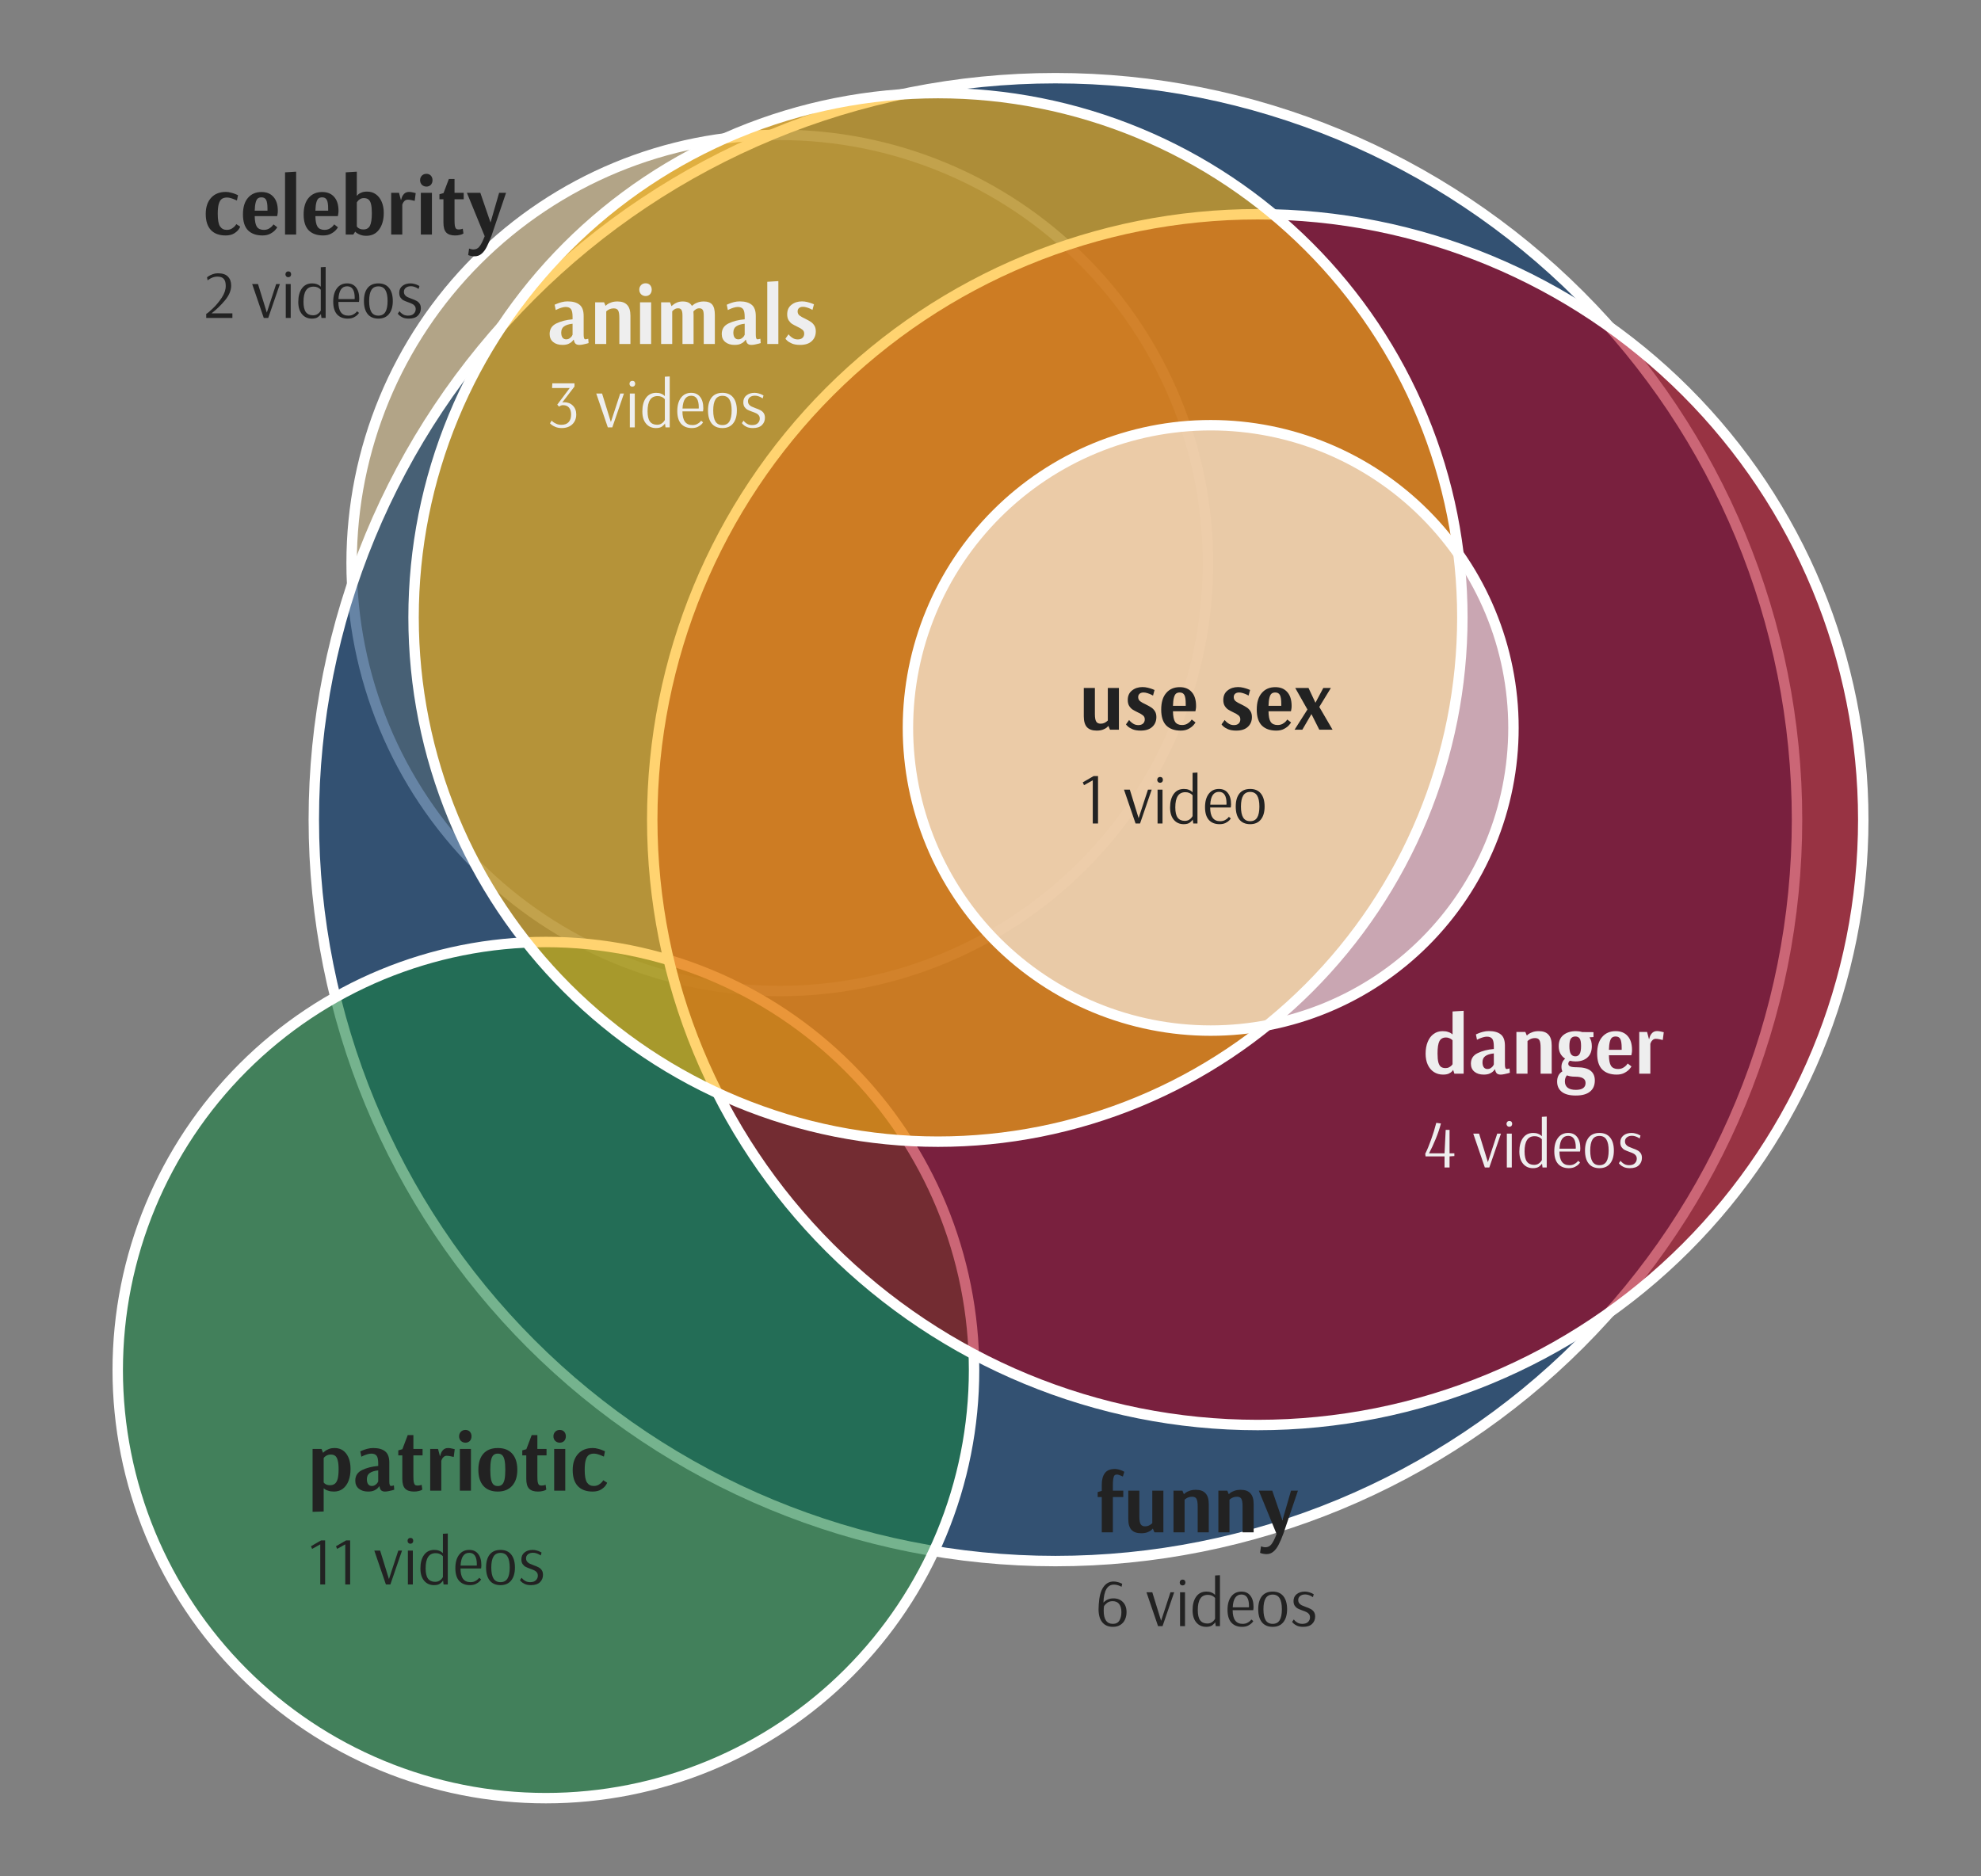 <svg width="380" height="360" viewBox="0 0 380 360" fill="none" xmlns="http://www.w3.org/2000/svg">
<rect x="0" y="0" width="380" height="360" fill="#808080" stroke="none"/>
<path d="M67.448 108.008C67.448 118.794 69.573 129.474 73.7 139.438C77.828 149.403 83.877 158.457 91.504 166.084C99.131 173.711 108.185 179.76 118.15 183.888C128.114 188.015 138.795 190.14 149.58 190.14C160.366 190.14 171.046 188.015 181.011 183.888C190.976 179.76 200.03 173.711 207.656 166.084C215.283 158.457 221.333 149.403 225.46 139.438C229.588 129.474 231.712 118.794 231.712 108.008C231.712 86.225 223.059 65.334 207.656 49.932C192.254 34.529 171.363 25.876 149.58 25.876C127.798 25.876 106.907 34.529 91.504 49.932C76.102 65.334 67.448 86.225 67.448 108.008" fill="#D3BC8D" fill-opacity="0.6"/>
<path d="M67.448 108.008C67.448 118.794 69.573 129.474 73.7 139.438C77.828 149.403 83.877 158.457 91.504 166.084C99.131 173.711 108.185 179.76 118.15 183.888C128.114 188.015 138.795 190.14 149.58 190.14C160.366 190.14 171.046 188.015 181.011 183.888C190.976 179.76 200.03 173.711 207.656 166.084C215.283 158.457 221.333 149.403 225.46 139.438C229.588 129.474 231.712 118.794 231.712 108.008C231.712 86.225 223.059 65.334 207.656 49.932C192.254 34.529 171.363 25.876 149.58 25.876C127.798 25.876 106.907 34.529 91.504 49.932C76.102 65.334 67.448 86.225 67.448 108.008" stroke="white" stroke-width="2"/>
<path d="M43.272 45.176C42.045 45.176 41.101 44.824 40.44 44.12C39.789 43.416 39.464 42.392 39.464 41.048C39.464 39.747 39.805 38.717 40.488 37.96C41.171 37.203 42.115 36.824 43.32 36.824C43.651 36.824 43.987 36.872 44.328 36.968C44.68 37.053 44.973 37.149 45.208 37.256C45.443 37.352 45.592 37.416 45.656 37.448L45.448 38.472C45.395 38.44 45.261 38.381 45.048 38.296C44.835 38.2 44.589 38.109 44.312 38.024C44.035 37.939 43.784 37.896 43.56 37.896C43.155 37.896 42.824 37.981 42.568 38.152C42.312 38.323 42.115 38.637 41.976 39.096C41.837 39.544 41.768 40.184 41.768 41.016C41.768 42.2 41.917 43.011 42.216 43.448C42.515 43.885 42.941 44.104 43.496 44.104C43.869 44.104 44.189 44.024 44.456 43.864C44.733 43.693 44.947 43.517 45.096 43.336C45.245 43.144 45.32 43.032 45.32 43L46.072 43.48C46.072 43.544 45.976 43.72 45.784 44.008C45.592 44.285 45.288 44.552 44.872 44.808C44.456 45.053 43.923 45.176 43.272 45.176ZM50.349 45.176C49.165 45.176 48.242 44.851 47.581 44.2C46.93 43.539 46.605 42.52 46.605 41.144C46.605 39.757 46.925 38.696 47.565 37.96C48.205 37.213 49.069 36.84 50.157 36.84C51.149 36.84 51.917 37.155 52.461 37.784C53.015 38.403 53.293 39.293 53.293 40.456C53.293 40.723 53.271 40.947 53.229 41.128C53.197 41.309 53.175 41.421 53.165 41.464H48.861C48.871 42.424 49.01 43.107 49.277 43.512C49.554 43.907 49.997 44.104 50.605 44.104C50.967 44.104 51.287 44.029 51.565 43.88C51.842 43.72 52.061 43.549 52.221 43.368C52.381 43.176 52.461 43.069 52.461 43.048L53.181 43.608C53.181 43.651 53.069 43.805 52.845 44.072C52.631 44.339 52.311 44.589 51.885 44.824C51.469 45.059 50.957 45.176 50.349 45.176ZM51.309 40.424V40.056C51.309 39.245 51.223 38.68 51.053 38.36C50.882 38.029 50.583 37.864 50.157 37.864C49.858 37.864 49.618 37.939 49.437 38.088C49.266 38.237 49.133 38.499 49.037 38.872C48.941 39.235 48.882 39.752 48.861 40.424H51.309ZM54.679 45V33.064L56.807 32.936V45H54.679ZM61.989 45.176C60.805 45.176 59.883 44.851 59.221 44.2C58.571 43.539 58.245 42.52 58.245 41.144C58.245 39.757 58.565 38.696 59.205 37.96C59.845 37.213 60.709 36.84 61.797 36.84C62.789 36.84 63.557 37.155 64.101 37.784C64.656 38.403 64.933 39.293 64.933 40.456C64.933 40.723 64.912 40.947 64.869 41.128C64.837 41.309 64.816 41.421 64.805 41.464H60.501C60.512 42.424 60.651 43.107 60.917 43.512C61.195 43.907 61.637 44.104 62.245 44.104C62.608 44.104 62.928 44.029 63.205 43.88C63.483 43.72 63.701 43.549 63.861 43.368C64.021 43.176 64.101 43.069 64.101 43.048L64.821 43.608C64.821 43.651 64.709 43.805 64.485 44.072C64.272 44.339 63.952 44.589 63.525 44.824C63.109 45.059 62.597 45.176 61.989 45.176ZM62.949 40.424V40.056C62.949 39.245 62.864 38.68 62.693 38.36C62.523 38.029 62.224 37.864 61.797 37.864C61.499 37.864 61.259 37.939 61.077 38.088C60.907 38.237 60.773 38.499 60.677 38.872C60.581 39.235 60.523 39.752 60.501 40.424H62.949ZM70.271 45.24C69.845 45.24 69.471 45.181 69.151 45.064C68.842 44.947 68.597 44.824 68.415 44.696C68.245 44.557 68.159 44.477 68.159 44.456H68.127L67.775 45H66.319V33.064L68.447 32.936V37.528H68.511C68.511 37.507 68.581 37.432 68.719 37.304C68.858 37.165 69.071 37.043 69.359 36.936C69.647 36.819 70.005 36.76 70.431 36.76C71.061 36.76 71.615 36.931 72.095 37.272C72.575 37.613 72.949 38.093 73.215 38.712C73.482 39.331 73.615 40.04 73.615 40.84C73.615 42.163 73.317 43.229 72.719 44.04C72.133 44.84 71.317 45.24 70.271 45.24ZM69.711 44.024C70.298 44.024 70.714 43.789 70.959 43.32C71.205 42.84 71.327 42.029 71.327 40.888C71.327 40.152 71.274 39.576 71.167 39.16C71.071 38.744 70.911 38.451 70.687 38.28C70.463 38.099 70.165 38.008 69.791 38.008C69.514 38.008 69.274 38.072 69.071 38.2C68.869 38.317 68.714 38.451 68.607 38.6C68.501 38.739 68.447 38.819 68.447 38.84V43.432C68.447 43.453 68.495 43.517 68.591 43.624C68.687 43.72 68.826 43.811 69.007 43.896C69.199 43.981 69.434 44.024 69.711 44.024ZM75.038 37H76.542L76.894 38.344H76.958C76.958 38.28 77.001 38.125 77.086 37.88C77.171 37.624 77.326 37.384 77.55 37.16C77.785 36.936 78.094 36.824 78.478 36.824C78.692 36.824 78.931 36.856 79.198 36.92C79.475 36.984 79.657 37.027 79.742 37.048L79.55 38.536C79.465 38.515 79.273 38.472 78.974 38.408C78.686 38.344 78.436 38.312 78.222 38.312C77.977 38.312 77.774 38.387 77.614 38.536C77.465 38.675 77.353 38.824 77.278 38.984C77.204 39.144 77.166 39.24 77.166 39.272V45H75.038V37ZM81.798 35.8C81.478 35.8 81.195 35.693 80.95 35.48C80.704 35.235 80.582 34.931 80.582 34.568C80.582 34.216 80.704 33.917 80.95 33.672C81.174 33.459 81.456 33.352 81.798 33.352C82.128 33.352 82.4 33.453 82.614 33.656C82.848 33.901 82.966 34.205 82.966 34.568C82.966 34.941 82.848 35.251 82.614 35.496C82.379 35.699 82.107 35.8 81.798 35.8ZM80.726 45V37H82.854V45H80.726ZM87.284 45.176C86.527 45.176 85.967 44.989 85.605 44.616C85.242 44.243 85.061 43.613 85.061 42.728V38.232H84.293V37.272L85.076 37.048L86.1 34.344H87.189V37H88.948V38.232H87.189V42.184C87.189 42.685 87.21 43.069 87.252 43.336C87.306 43.592 87.386 43.773 87.493 43.88C87.599 43.976 87.749 44.024 87.941 44.024C88.154 44.024 88.346 44.003 88.516 43.96C88.687 43.917 88.772 43.891 88.772 43.88L88.9 44.792C88.9 44.803 88.842 44.84 88.725 44.904C88.607 44.968 88.426 45.027 88.18 45.08C87.946 45.144 87.647 45.176 87.284 45.176ZM91.053 49.176C90.808 49.176 90.589 49.155 90.397 49.112C90.216 49.08 90.077 49.043 89.981 49C89.885 48.968 89.826 48.947 89.805 48.936L89.981 47.688C90.024 47.709 90.13 47.741 90.301 47.784C90.472 47.837 90.642 47.864 90.813 47.864C91.293 47.864 91.683 47.672 91.981 47.288C92.28 46.915 92.611 46.259 92.973 45.32L89.565 37H92.141L94.093 42.696L95.741 37H97.069L94.301 45.176C93.971 46.083 93.656 46.819 93.357 47.384C93.069 47.949 92.739 48.387 92.365 48.696C91.992 49.016 91.555 49.176 91.053 49.176ZM39.559 60.22C39.758 60.142 40.17 59.804 40.794 59.206C41.427 58.608 42.003 57.919 42.523 57.139C43.043 56.35 43.303 55.592 43.303 54.864C43.303 54.249 43.177 53.798 42.926 53.512C42.683 53.217 42.263 53.07 41.665 53.07C41.379 53.07 41.097 53.122 40.82 53.226C40.551 53.33 40.317 53.447 40.118 53.577C39.919 53.707 39.819 53.776 39.819 53.785L39.715 53.2C39.715 53.183 39.819 53.109 40.027 52.979C40.244 52.84 40.508 52.715 40.82 52.602C41.132 52.489 41.461 52.433 41.808 52.433C42.675 52.433 43.312 52.645 43.719 53.07C44.135 53.486 44.343 54.058 44.343 54.786C44.343 55.722 43.953 56.662 43.173 57.607C42.393 58.543 41.531 59.379 40.586 60.116H44.577V61H39.559V60.22ZM50.596 61L48.373 54.5H49.491L51.181 59.973L52.975 54.5H53.69L51.454 61H50.596ZM55.297 53.187C55.141 53.187 55.015 53.139 54.919 53.044C54.807 52.931 54.751 52.793 54.751 52.628C54.751 52.463 54.807 52.325 54.919 52.212C55.015 52.117 55.141 52.069 55.297 52.069C55.461 52.069 55.591 52.112 55.687 52.199C55.791 52.312 55.843 52.455 55.843 52.628C55.843 52.784 55.791 52.923 55.687 53.044C55.565 53.139 55.435 53.187 55.297 53.187ZM54.816 61V54.5H55.764V61H54.816ZM59.829 61.13C59.041 61.13 58.408 60.848 57.931 60.285C57.455 59.722 57.216 58.937 57.216 57.932C57.216 56.849 57.446 55.986 57.905 55.345C58.373 54.695 59.028 54.37 59.868 54.37C60.224 54.37 60.523 54.418 60.765 54.513C61.008 54.6 61.194 54.699 61.324 54.812C61.454 54.916 61.519 54.977 61.519 54.994H61.532V51.276L62.468 51.224V61H61.662L61.558 60.233C61.463 60.424 61.277 60.623 60.999 60.831C60.722 61.03 60.332 61.13 59.829 61.13ZM60.037 60.493C60.349 60.493 60.618 60.428 60.843 60.298C61.069 60.159 61.238 60.012 61.35 59.856C61.472 59.7 61.532 59.609 61.532 59.583V55.592C61.532 55.575 61.472 55.514 61.35 55.41C61.238 55.306 61.077 55.211 60.869 55.124C60.67 55.037 60.432 54.994 60.154 54.994C59.487 54.994 58.997 55.241 58.685 55.735C58.373 56.22 58.217 56.944 58.217 57.906C58.217 58.816 58.369 59.475 58.672 59.882C58.984 60.289 59.439 60.493 60.037 60.493ZM66.701 61.13C65.835 61.13 65.154 60.861 64.66 60.324C64.166 59.778 63.919 58.963 63.919 57.88C63.919 56.788 64.158 55.93 64.635 55.306C65.111 54.682 65.761 54.37 66.585 54.37C67.33 54.37 67.902 54.63 68.3 55.15C68.708 55.661 68.912 56.389 68.912 57.334C68.912 57.499 68.903 57.633 68.885 57.737C68.868 57.841 68.855 57.906 68.847 57.932H64.907C64.907 59.683 65.54 60.558 66.805 60.558C67.152 60.558 67.447 60.497 67.689 60.376C67.941 60.246 68.136 60.112 68.275 59.973C68.413 59.826 68.483 59.739 68.483 59.713L68.859 60.025C68.859 60.06 68.777 60.172 68.612 60.363C68.448 60.545 68.205 60.718 67.885 60.883C67.564 61.048 67.169 61.13 66.701 61.13ZM68.028 57.386L68.04 57.139C68.04 55.666 67.555 54.929 66.585 54.929C66.073 54.929 65.679 55.133 65.401 55.54C65.124 55.939 64.964 56.554 64.921 57.386H68.028ZM72.579 61.13C71.678 61.13 70.989 60.835 70.512 60.246C70.044 59.657 69.81 58.825 69.81 57.75C69.81 56.675 70.044 55.843 70.512 55.254C70.989 54.665 71.678 54.37 72.579 54.37C73.48 54.37 74.165 54.665 74.633 55.254C75.11 55.843 75.348 56.675 75.348 57.75C75.348 58.816 75.105 59.648 74.62 60.246C74.143 60.835 73.463 61.13 72.579 61.13ZM72.579 60.558C73.186 60.558 73.632 60.328 73.918 59.869C74.204 59.401 74.347 58.695 74.347 57.75C74.347 56.814 74.204 56.112 73.918 55.644C73.632 55.176 73.186 54.942 72.579 54.942C71.972 54.942 71.526 55.176 71.24 55.644C70.954 56.103 70.811 56.805 70.811 57.75C70.811 58.695 70.954 59.401 71.24 59.869C71.526 60.328 71.972 60.558 72.579 60.558ZM78.429 61.13C77.969 61.13 77.579 61.061 77.259 60.922C76.947 60.775 76.709 60.619 76.544 60.454C76.388 60.289 76.31 60.194 76.31 60.168L76.635 59.713C76.635 59.73 76.704 59.813 76.843 59.96C76.981 60.107 77.172 60.246 77.415 60.376C77.657 60.497 77.944 60.558 78.273 60.558C78.758 60.558 79.122 60.437 79.365 60.194C79.616 59.951 79.742 59.657 79.742 59.31C79.742 59.059 79.677 58.851 79.547 58.686C79.425 58.521 79.269 58.396 79.079 58.309C78.897 58.214 78.641 58.11 78.312 57.997C77.93 57.858 77.627 57.733 77.402 57.62C77.177 57.499 76.981 57.321 76.817 57.087C76.661 56.853 76.583 56.55 76.583 56.177C76.583 55.622 76.782 55.185 77.181 54.864C77.588 54.535 78.108 54.37 78.741 54.37C79.018 54.37 79.282 54.409 79.534 54.487C79.794 54.556 80.002 54.634 80.158 54.721C80.314 54.799 80.413 54.851 80.457 54.877L80.301 55.436C80.266 55.41 80.18 55.358 80.041 55.28C79.902 55.193 79.72 55.111 79.495 55.033C79.278 54.955 79.053 54.916 78.819 54.916C78.42 54.916 78.095 55.016 77.844 55.215C77.601 55.414 77.48 55.666 77.48 55.969C77.48 56.22 77.545 56.433 77.675 56.606C77.805 56.771 77.965 56.901 78.156 56.996C78.355 57.091 78.62 57.2 78.949 57.321C79.33 57.451 79.638 57.581 79.872 57.711C80.115 57.832 80.318 58.01 80.483 58.244C80.647 58.478 80.73 58.781 80.73 59.154C80.73 59.717 80.535 60.19 80.145 60.571C79.755 60.944 79.183 61.13 78.429 61.13Z" fill="#222222"/>
<path d="M60.196 157.257C60.196 194.986 75.184 231.169 101.862 257.848C128.54 284.526 164.724 299.514 202.453 299.514C240.182 299.514 276.365 284.526 303.044 257.848C329.722 231.169 344.71 194.986 344.71 157.257C344.71 119.528 329.722 83.344 303.044 56.666C276.365 29.988 240.182 15 202.453 15C164.724 15 128.54 29.988 101.862 56.666C75.184 83.344 60.196 119.528 60.196 157.257" fill="#013369" fill-opacity="0.6"/>
<path d="M60.196 157.257C60.196 194.986 75.184 231.169 101.862 257.848C128.54 284.526 164.724 299.514 202.453 299.514C240.182 299.514 276.365 284.526 303.044 257.848C329.722 231.169 344.71 194.986 344.71 157.257C344.71 119.528 329.722 83.344 303.044 56.666C276.365 29.988 240.182 15 202.453 15C164.724 15 128.54 29.988 101.862 56.666C75.184 83.344 60.196 119.528 60.196 157.257" stroke="white" stroke-width="2"/>
<path d="M211.344 287.232H210.56V286.272L211.344 286.048V284.864C211.344 283.904 211.541 283.163 211.936 282.64C212.331 282.107 212.976 281.84 213.872 281.84C214.139 281.84 214.405 281.883 214.672 281.968C214.939 282.043 215.157 282.123 215.328 282.208C215.509 282.293 215.621 282.352 215.664 282.384L215.392 283.296C215.36 283.275 215.28 283.237 215.152 283.184C215.024 283.12 214.875 283.061 214.704 283.008C214.533 282.944 214.384 282.912 214.256 282.912C214.053 282.912 213.899 282.965 213.792 283.072C213.685 283.179 213.605 283.392 213.552 283.712C213.499 284.021 213.472 284.485 213.472 285.104V286H215.472V287.232H213.472V294H211.344V287.232ZM218.891 294.176C218.07 294.176 217.451 293.957 217.035 293.52C216.63 293.072 216.427 292.379 216.427 291.44V286H218.555V290.992C218.555 291.696 218.641 292.181 218.811 292.448C218.982 292.715 219.259 292.848 219.643 292.848C219.899 292.848 220.129 292.805 220.331 292.72C220.534 292.624 220.694 292.528 220.811 292.432C220.929 292.336 221.003 292.272 221.035 292.24V286H223.163V294H221.451L221.147 293.296H221.115C221.115 293.317 221.03 293.408 220.859 293.568C220.689 293.717 220.438 293.856 220.107 293.984C219.777 294.112 219.371 294.176 218.891 294.176ZM225.101 286H226.813L227.085 286.656H227.149C227.149 286.635 227.234 286.555 227.405 286.416C227.586 286.277 227.842 286.149 228.173 286.032C228.503 285.904 228.914 285.84 229.405 285.84C230.226 285.84 230.839 286.064 231.245 286.512C231.661 286.949 231.869 287.637 231.869 288.576V294H229.741V289.008C229.741 288.293 229.661 287.808 229.501 287.552C229.351 287.296 229.074 287.168 228.669 287.168C228.391 287.168 228.146 287.211 227.933 287.296C227.719 287.381 227.549 287.477 227.421 287.584C227.293 287.68 227.229 287.733 227.229 287.744V294H225.101V286ZM233.71 286H235.422L235.694 286.656H235.758C235.758 286.635 235.843 286.555 236.014 286.416C236.195 286.277 236.451 286.149 236.782 286.032C237.113 285.904 237.523 285.84 238.014 285.84C238.835 285.84 239.449 286.064 239.854 286.512C240.27 286.949 240.478 287.637 240.478 288.576V294H238.35V289.008C238.35 288.293 238.27 287.808 238.11 287.552C237.961 287.296 237.683 287.168 237.278 287.168C237.001 287.168 236.755 287.211 236.542 287.296C236.329 287.381 236.158 287.477 236.03 287.584C235.902 287.68 235.838 287.733 235.838 287.744V294H233.71V286ZM242.959 298.176C242.714 298.176 242.495 298.155 242.303 298.112C242.122 298.08 241.983 298.043 241.887 298C241.791 297.968 241.733 297.947 241.711 297.936L241.887 296.688C241.93 296.709 242.037 296.741 242.207 296.784C242.378 296.837 242.549 296.864 242.719 296.864C243.199 296.864 243.589 296.672 243.887 296.288C244.186 295.915 244.517 295.259 244.879 294.32L241.471 286H244.047L245.999 291.696L247.647 286H248.975L246.207 294.176C245.877 295.083 245.562 295.819 245.263 296.384C244.975 296.949 244.645 297.387 244.271 297.696C243.898 298.016 243.461 298.176 242.959 298.176ZM213.484 312.13C212.6 312.13 211.92 311.84 211.443 311.259C210.966 310.678 210.728 309.842 210.728 308.75C210.728 308.403 210.741 308.087 210.767 307.801C210.854 306.336 211.144 305.244 211.638 304.525C212.132 303.797 212.786 303.433 213.601 303.433C213.87 303.433 214.125 303.468 214.368 303.537C214.619 303.598 214.819 303.663 214.966 303.732C215.122 303.801 215.222 303.849 215.265 303.875L215.135 304.447C215.1 304.421 215.014 304.378 214.875 304.317C214.736 304.248 214.559 304.183 214.342 304.122C214.125 304.061 213.904 304.031 213.679 304.031C212.414 304.031 211.742 305.179 211.664 307.476C212.184 306.939 212.812 306.67 213.549 306.67C214.338 306.67 214.957 306.908 215.408 307.385C215.867 307.862 216.097 308.499 216.097 309.296C216.097 309.825 215.997 310.306 215.798 310.739C215.607 311.164 215.313 311.502 214.914 311.753C214.524 312.004 214.047 312.13 213.484 312.13ZM213.484 311.558C214.047 311.558 214.459 311.35 214.719 310.934C214.979 310.509 215.109 309.959 215.109 309.283C215.109 308.659 214.97 308.156 214.693 307.775C214.416 307.394 213.995 307.203 213.432 307.203C213.025 307.203 212.687 307.303 212.418 307.502C212.149 307.693 211.933 307.909 211.768 308.152L211.781 308.165C211.764 308.26 211.746 308.39 211.729 308.555C211.72 308.72 211.716 308.884 211.716 309.049C211.716 310.722 212.305 311.558 213.484 311.558ZM222.142 312L219.919 305.5H221.037L222.727 310.973L224.521 305.5H225.236L223 312H222.142ZM226.842 304.187C226.686 304.187 226.561 304.139 226.465 304.044C226.353 303.931 226.296 303.793 226.296 303.628C226.296 303.463 226.353 303.325 226.465 303.212C226.561 303.117 226.686 303.069 226.842 303.069C227.007 303.069 227.137 303.112 227.232 303.199C227.336 303.312 227.388 303.455 227.388 303.628C227.388 303.784 227.336 303.923 227.232 304.044C227.111 304.139 226.981 304.187 226.842 304.187ZM226.361 312V305.5H227.31V312H226.361ZM231.375 312.13C230.587 312.13 229.954 311.848 229.477 311.285C229.001 310.722 228.762 309.937 228.762 308.932C228.762 307.849 228.992 306.986 229.451 306.345C229.919 305.695 230.574 305.37 231.414 305.37C231.77 305.37 232.069 305.418 232.311 305.513C232.554 305.6 232.74 305.699 232.87 305.812C233 305.916 233.065 305.977 233.065 305.994H233.078V302.276L234.014 302.224V312H233.208L233.104 311.233C233.009 311.424 232.823 311.623 232.545 311.831C232.268 312.03 231.878 312.13 231.375 312.13ZM231.583 311.493C231.895 311.493 232.164 311.428 232.389 311.298C232.615 311.159 232.784 311.012 232.896 310.856C233.018 310.7 233.078 310.609 233.078 310.583V306.592C233.078 306.575 233.018 306.514 232.896 306.41C232.784 306.306 232.623 306.211 232.415 306.124C232.216 306.037 231.978 305.994 231.7 305.994C231.033 305.994 230.543 306.241 230.231 306.735C229.919 307.22 229.763 307.944 229.763 308.906C229.763 309.816 229.915 310.475 230.218 310.882C230.53 311.289 230.985 311.493 231.583 311.493ZM238.247 312.13C237.381 312.13 236.7 311.861 236.206 311.324C235.712 310.778 235.465 309.963 235.465 308.88C235.465 307.788 235.704 306.93 236.18 306.306C236.657 305.682 237.307 305.37 238.13 305.37C238.876 305.37 239.448 305.63 239.846 306.15C240.254 306.661 240.457 307.389 240.457 308.334C240.457 308.499 240.449 308.633 240.431 308.737C240.414 308.841 240.401 308.906 240.392 308.932H236.453C236.453 310.683 237.086 311.558 238.351 311.558C238.698 311.558 238.993 311.497 239.235 311.376C239.487 311.246 239.682 311.112 239.82 310.973C239.959 310.826 240.028 310.739 240.028 310.713L240.405 311.025C240.405 311.06 240.323 311.172 240.158 311.363C239.994 311.545 239.751 311.718 239.43 311.883C239.11 312.048 238.715 312.13 238.247 312.13ZM239.573 308.386L239.586 308.139C239.586 306.666 239.101 305.929 238.13 305.929C237.619 305.929 237.225 306.133 236.947 306.54C236.67 306.939 236.51 307.554 236.466 308.386H239.573ZM244.125 312.13C243.224 312.13 242.535 311.835 242.058 311.246C241.59 310.657 241.356 309.825 241.356 308.75C241.356 307.675 241.59 306.843 242.058 306.254C242.535 305.665 243.224 305.37 244.125 305.37C245.026 305.37 245.711 305.665 246.179 306.254C246.656 306.843 246.894 307.675 246.894 308.75C246.894 309.816 246.651 310.648 246.166 311.246C245.689 311.835 245.009 312.13 244.125 312.13ZM244.125 311.558C244.732 311.558 245.178 311.328 245.464 310.869C245.75 310.401 245.893 309.695 245.893 308.75C245.893 307.814 245.75 307.112 245.464 306.644C245.178 306.176 244.732 305.942 244.125 305.942C243.518 305.942 243.072 306.176 242.786 306.644C242.5 307.103 242.357 307.805 242.357 308.75C242.357 309.695 242.5 310.401 242.786 310.869C243.072 311.328 243.518 311.558 244.125 311.558ZM249.975 312.13C249.515 312.13 249.125 312.061 248.805 311.922C248.493 311.775 248.254 311.619 248.09 311.454C247.934 311.289 247.856 311.194 247.856 311.168L248.181 310.713C248.181 310.73 248.25 310.813 248.389 310.96C248.527 311.107 248.718 311.246 248.961 311.376C249.203 311.497 249.489 311.558 249.819 311.558C250.304 311.558 250.668 311.437 250.911 311.194C251.162 310.951 251.288 310.657 251.288 310.31C251.288 310.059 251.223 309.851 251.093 309.686C250.971 309.521 250.815 309.396 250.625 309.309C250.443 309.214 250.187 309.11 249.858 308.997C249.476 308.858 249.173 308.733 248.948 308.62C248.722 308.499 248.527 308.321 248.363 308.087C248.207 307.853 248.129 307.55 248.129 307.177C248.129 306.622 248.328 306.185 248.727 305.864C249.134 305.535 249.654 305.37 250.287 305.37C250.564 305.37 250.828 305.409 251.08 305.487C251.34 305.556 251.548 305.634 251.704 305.721C251.86 305.799 251.959 305.851 252.003 305.877L251.847 306.436C251.812 306.41 251.725 306.358 251.587 306.28C251.448 306.193 251.266 306.111 251.041 306.033C250.824 305.955 250.599 305.916 250.365 305.916C249.966 305.916 249.641 306.016 249.39 306.215C249.147 306.414 249.026 306.666 249.026 306.969C249.026 307.22 249.091 307.433 249.221 307.606C249.351 307.771 249.511 307.901 249.702 307.996C249.901 308.091 250.165 308.2 250.495 308.321C250.876 308.451 251.184 308.581 251.418 308.711C251.66 308.832 251.864 309.01 252.029 309.244C252.193 309.478 252.276 309.781 252.276 310.154C252.276 310.717 252.081 311.19 251.691 311.571C251.301 311.944 250.729 312.13 249.975 312.13Z" fill="#222222"/>
<path d="M22.583 262.868C22.583 273.654 24.707 284.334 28.835 294.299C32.962 304.263 39.012 313.317 46.639 320.944C54.265 328.571 63.319 334.621 73.284 338.748C83.249 342.876 93.929 345 104.715 345C115.5 345 126.181 342.876 136.145 338.748C146.11 334.621 155.164 328.571 162.791 320.944C170.417 313.317 176.467 304.263 180.595 294.299C184.722 284.334 186.847 273.654 186.847 262.868C186.847 241.085 178.194 220.195 162.791 204.792C147.388 189.389 126.497 180.736 104.715 180.736C82.932 180.736 62.041 189.389 46.639 204.792C31.236 220.195 22.583 241.085 22.583 262.868" fill="#198143" fill-opacity="0.6"/>
<path d="M22.583 262.868C22.583 273.654 24.707 284.334 28.835 294.299C32.962 304.263 39.012 313.317 46.639 320.944C54.265 328.571 63.319 334.621 73.284 338.748C83.249 342.876 93.929 345 104.715 345C115.5 345 126.181 342.876 136.145 338.748C146.11 334.621 155.164 328.571 162.791 320.944C170.417 313.317 176.467 304.263 180.595 294.299C184.722 284.334 186.847 273.654 186.847 262.868C186.847 241.085 178.194 220.195 162.791 204.792C147.388 189.389 126.497 180.736 104.715 180.736C82.932 180.736 62.041 189.389 46.639 204.792C31.236 220.195 22.583 241.085 22.583 262.868" stroke="white" stroke-width="2"/>
<path d="M59.96 278H61.672L61.96 278.72H62.008C62.008 278.699 62.099 278.613 62.28 278.464C62.461 278.304 62.712 278.16 63.032 278.032C63.352 277.893 63.736 277.824 64.184 277.824C65.133 277.824 65.88 278.187 66.424 278.912C66.968 279.637 67.24 280.613 67.24 281.84C67.24 282.704 67.112 283.467 66.856 284.128C66.6 284.779 66.232 285.285 65.752 285.648C65.283 286 64.723 286.176 64.072 286.176C63.656 286.176 63.304 286.128 63.016 286.032C62.728 285.947 62.509 285.856 62.36 285.76C62.211 285.653 62.136 285.589 62.136 285.568H62.088V290L59.96 290.064V278ZM63.272 284.96C63.677 284.96 63.997 284.864 64.232 284.672C64.477 284.48 64.659 284.165 64.776 283.728C64.893 283.28 64.952 282.667 64.952 281.888C64.952 281.152 64.893 280.581 64.776 280.176C64.669 279.76 64.504 279.472 64.28 279.312C64.067 279.152 63.784 279.072 63.432 279.072C63.176 279.072 62.947 279.12 62.744 279.216C62.552 279.312 62.397 279.413 62.28 279.52C62.173 279.627 62.109 279.707 62.088 279.76V284.432C62.109 284.464 62.163 284.523 62.248 284.608C62.333 284.683 62.461 284.763 62.632 284.848C62.813 284.923 63.027 284.96 63.272 284.96ZM70.615 286.176C69.868 286.176 69.271 285.989 68.823 285.616C68.375 285.243 68.151 284.731 68.151 284.08C68.151 283.141 68.588 282.464 69.463 282.048C70.348 281.621 71.377 281.36 72.551 281.264V280.8C72.551 280.075 72.449 279.579 72.247 279.312C72.044 279.035 71.703 278.896 71.223 278.896C70.999 278.896 70.743 278.939 70.455 279.024C70.177 279.109 69.932 279.2 69.719 279.296C69.516 279.392 69.383 279.456 69.319 279.488L69.111 278.464C69.175 278.432 69.324 278.368 69.559 278.272C69.804 278.165 70.108 278.064 70.471 277.968C70.844 277.872 71.217 277.824 71.591 277.824C72.593 277.824 73.356 278.037 73.879 278.464C74.412 278.88 74.679 279.6 74.679 280.624V284.256C74.679 284.821 74.791 285.104 75.015 285.104C75.1 285.104 75.201 285.088 75.319 285.056C75.436 285.024 75.516 285.003 75.559 284.992L75.623 285.824C75.569 285.845 75.441 285.883 75.239 285.936C75.036 285.989 74.801 286.043 74.535 286.096C74.279 286.149 74.049 286.176 73.847 286.176C73.537 286.176 73.297 286.101 73.127 285.952C72.956 285.792 72.844 285.536 72.791 285.184H72.711C72.711 285.216 72.636 285.317 72.487 285.488C72.348 285.648 72.124 285.803 71.815 285.952C71.505 286.101 71.105 286.176 70.615 286.176ZM71.319 285.104C71.575 285.104 71.793 285.04 71.975 284.912C72.167 284.784 72.311 284.645 72.407 284.496C72.503 284.336 72.551 284.245 72.551 284.224V282.112C71.836 282.187 71.292 282.357 70.919 282.624C70.556 282.88 70.375 283.275 70.375 283.808C70.375 284.235 70.46 284.56 70.631 284.784C70.801 284.997 71.031 285.104 71.319 285.104ZM79.394 286.176C78.636 286.176 78.076 285.989 77.714 285.616C77.351 285.243 77.17 284.613 77.17 283.728V279.232H76.402V278.272L77.186 278.048L78.21 275.344H79.298V278H81.058V279.232H79.298V283.184C79.298 283.685 79.319 284.069 79.362 284.336C79.415 284.592 79.495 284.773 79.602 284.88C79.709 284.976 79.858 285.024 80.05 285.024C80.263 285.024 80.455 285.003 80.626 284.96C80.796 284.917 80.882 284.891 80.882 284.88L81.01 285.792C81.01 285.803 80.951 285.84 80.834 285.904C80.716 285.968 80.535 286.027 80.29 286.08C80.055 286.144 79.757 286.176 79.394 286.176ZM82.522 278H84.026L84.379 279.344H84.442C84.442 279.28 84.485 279.125 84.57 278.88C84.656 278.624 84.811 278.384 85.034 278.16C85.269 277.936 85.579 277.824 85.963 277.824C86.176 277.824 86.416 277.856 86.683 277.92C86.96 277.984 87.141 278.027 87.227 278.048L87.034 279.536C86.949 279.515 86.757 279.472 86.459 279.408C86.171 279.344 85.92 279.312 85.707 279.312C85.461 279.312 85.258 279.387 85.099 279.536C84.949 279.675 84.837 279.824 84.763 279.984C84.688 280.144 84.65 280.24 84.65 280.272V286H82.522V278ZM89.282 276.8C88.962 276.8 88.679 276.693 88.434 276.48C88.189 276.235 88.066 275.931 88.066 275.568C88.066 275.216 88.189 274.917 88.434 274.672C88.658 274.459 88.941 274.352 89.282 274.352C89.613 274.352 89.885 274.453 90.098 274.656C90.333 274.901 90.45 275.205 90.45 275.568C90.45 275.941 90.333 276.251 90.098 276.496C89.863 276.699 89.591 276.8 89.282 276.8ZM88.21 286V278H90.338V286H88.21ZM95.489 286.176C94.294 286.176 93.371 285.813 92.721 285.088C92.081 284.363 91.761 283.333 91.761 282C91.761 280.667 92.081 279.637 92.721 278.912C93.371 278.187 94.294 277.824 95.489 277.824C96.694 277.824 97.617 278.187 98.257 278.912C98.907 279.637 99.233 280.667 99.233 282C99.233 283.323 98.897 284.352 98.225 285.088C97.564 285.813 96.651 286.176 95.489 286.176ZM95.489 285.12C95.841 285.12 96.118 285.019 96.321 284.816C96.534 284.613 96.689 284.288 96.785 283.84C96.881 283.392 96.929 282.779 96.929 282C96.929 281.221 96.881 280.608 96.785 280.16C96.689 279.712 96.54 279.392 96.337 279.2C96.134 278.997 95.852 278.896 95.489 278.896C95.126 278.896 94.844 278.997 94.641 279.2C94.438 279.392 94.289 279.712 94.193 280.16C94.097 280.608 94.049 281.216 94.049 281.984C94.049 282.763 94.097 283.381 94.193 283.84C94.289 284.288 94.438 284.613 94.641 284.816C94.854 285.019 95.137 285.12 95.489 285.12ZM103.175 286.176C102.418 286.176 101.858 285.989 101.495 285.616C101.132 285.243 100.951 284.613 100.951 283.728V279.232H100.183V278.272L100.967 278.048L101.991 275.344H103.079V278H104.839V279.232H103.079V283.184C103.079 283.685 103.1 284.069 103.143 284.336C103.196 284.592 103.276 284.773 103.383 284.88C103.49 284.976 103.639 285.024 103.831 285.024C104.044 285.024 104.236 285.003 104.407 284.96C104.578 284.917 104.663 284.891 104.663 284.88L104.791 285.792C104.791 285.803 104.732 285.84 104.615 285.904C104.498 285.968 104.316 286.027 104.071 286.08C103.836 286.144 103.538 286.176 103.175 286.176ZM107.376 276.8C107.056 276.8 106.773 276.693 106.528 276.48C106.282 276.235 106.16 275.931 106.16 275.568C106.16 275.216 106.282 274.917 106.528 274.672C106.752 274.459 107.034 274.352 107.376 274.352C107.706 274.352 107.978 274.453 108.192 274.656C108.426 274.901 108.544 275.205 108.544 275.568C108.544 275.941 108.426 276.251 108.192 276.496C107.957 276.699 107.685 276.8 107.376 276.8ZM106.304 286V278H108.432V286H106.304ZM113.663 286.176C112.436 286.176 111.492 285.824 110.831 285.12C110.18 284.416 109.855 283.392 109.855 282.048C109.855 280.747 110.196 279.717 110.879 278.96C111.561 278.203 112.505 277.824 113.711 277.824C114.041 277.824 114.377 277.872 114.719 277.968C115.071 278.053 115.364 278.149 115.599 278.256C115.833 278.352 115.983 278.416 116.047 278.448L115.839 279.472C115.785 279.44 115.652 279.381 115.439 279.296C115.225 279.2 114.98 279.109 114.703 279.024C114.425 278.939 114.175 278.896 113.951 278.896C113.545 278.896 113.215 278.981 112.959 279.152C112.703 279.323 112.505 279.637 112.367 280.096C112.228 280.544 112.159 281.184 112.159 282.016C112.159 283.2 112.308 284.011 112.607 284.448C112.905 284.885 113.332 285.104 113.887 285.104C114.26 285.104 114.58 285.024 114.847 284.864C115.124 284.693 115.337 284.517 115.487 284.336C115.636 284.144 115.711 284.032 115.711 284L116.463 284.48C116.463 284.544 116.367 284.72 116.175 285.008C115.983 285.285 115.679 285.552 115.263 285.808C114.847 286.053 114.313 286.176 113.663 286.176ZM61.431 304V296.304L59.871 297.175L59.65 296.668L61.587 295.55H62.367V304H61.431ZM66.23 304V296.304L64.67 297.175L64.449 296.668L66.386 295.55H67.166V304H66.23ZM74.024 304L71.801 297.5H72.919L74.609 302.973L76.403 297.5H77.118L74.882 304H74.024ZM78.724 296.187C78.568 296.187 78.443 296.139 78.347 296.044C78.235 295.931 78.178 295.793 78.178 295.628C78.178 295.463 78.235 295.325 78.347 295.212C78.443 295.117 78.568 295.069 78.724 295.069C78.889 295.069 79.019 295.112 79.114 295.199C79.218 295.312 79.27 295.455 79.27 295.628C79.27 295.784 79.218 295.923 79.114 296.044C78.993 296.139 78.863 296.187 78.724 296.187ZM78.243 304V297.5H79.192V304H78.243ZM83.257 304.13C82.468 304.13 81.836 303.848 81.359 303.285C80.882 302.722 80.644 301.937 80.644 300.932C80.644 299.849 80.874 298.986 81.333 298.345C81.801 297.695 82.455 297.37 83.296 297.37C83.651 297.37 83.95 297.418 84.193 297.513C84.436 297.6 84.622 297.699 84.752 297.812C84.882 297.916 84.947 297.977 84.947 297.994H84.96V294.276L85.896 294.224V304H85.09L84.986 303.233C84.891 303.424 84.704 303.623 84.427 303.831C84.15 304.03 83.76 304.13 83.257 304.13ZM83.465 303.493C83.777 303.493 84.046 303.428 84.271 303.298C84.496 303.159 84.665 303.012 84.778 302.856C84.899 302.7 84.96 302.609 84.96 302.583V298.592C84.96 298.575 84.899 298.514 84.778 298.41C84.665 298.306 84.505 298.211 84.297 298.124C84.098 298.037 83.859 297.994 83.582 297.994C82.915 297.994 82.425 298.241 82.113 298.735C81.801 299.22 81.645 299.944 81.645 300.906C81.645 301.816 81.797 302.475 82.1 302.882C82.412 303.289 82.867 303.493 83.465 303.493ZM90.129 304.13C89.263 304.13 88.582 303.861 88.088 303.324C87.594 302.778 87.347 301.963 87.347 300.88C87.347 299.788 87.585 298.93 88.062 298.306C88.539 297.682 89.189 297.37 90.012 297.37C90.757 297.37 91.329 297.63 91.728 298.15C92.135 298.661 92.339 299.389 92.339 300.334C92.339 300.499 92.331 300.633 92.313 300.737C92.296 300.841 92.283 300.906 92.274 300.932H88.335C88.335 302.683 88.968 303.558 90.233 303.558C90.58 303.558 90.874 303.497 91.117 303.376C91.368 303.246 91.564 303.112 91.702 302.973C91.841 302.826 91.91 302.739 91.91 302.713L92.287 303.025C92.287 303.06 92.205 303.172 92.04 303.363C91.876 303.545 91.633 303.718 91.312 303.883C90.992 304.048 90.597 304.13 90.129 304.13ZM91.455 300.386L91.468 300.139C91.468 298.666 90.983 297.929 90.012 297.929C89.501 297.929 89.106 298.133 88.829 298.54C88.552 298.939 88.391 299.554 88.348 300.386H91.455ZM96.007 304.13C95.106 304.13 94.416 303.835 93.94 303.246C93.472 302.657 93.238 301.825 93.238 300.75C93.238 299.675 93.472 298.843 93.94 298.254C94.416 297.665 95.106 297.37 96.007 297.37C96.908 297.37 97.593 297.665 98.061 298.254C98.537 298.843 98.776 299.675 98.776 300.75C98.776 301.816 98.533 302.648 98.048 303.246C97.571 303.835 96.891 304.13 96.007 304.13ZM96.007 303.558C96.614 303.558 97.06 303.328 97.346 302.869C97.632 302.401 97.775 301.695 97.775 300.75C97.775 299.814 97.632 299.112 97.346 298.644C97.06 298.176 96.614 297.942 96.007 297.942C95.4 297.942 94.954 298.176 94.668 298.644C94.382 299.103 94.239 299.805 94.239 300.75C94.239 301.695 94.382 302.401 94.668 302.869C94.954 303.328 95.4 303.558 96.007 303.558ZM101.857 304.13C101.397 304.13 101.007 304.061 100.687 303.922C100.375 303.775 100.136 303.619 99.972 303.454C99.816 303.289 99.737 303.194 99.737 303.168L100.063 302.713C100.063 302.73 100.132 302.813 100.271 302.96C100.409 303.107 100.6 303.246 100.843 303.376C101.085 303.497 101.371 303.558 101.701 303.558C102.186 303.558 102.55 303.437 102.793 303.194C103.044 302.951 103.17 302.657 103.17 302.31C103.17 302.059 103.105 301.851 102.975 301.686C102.853 301.521 102.697 301.396 102.507 301.309C102.325 301.214 102.069 301.11 101.74 300.997C101.358 300.858 101.055 300.733 100.83 300.62C100.604 300.499 100.409 300.321 100.245 300.087C100.089 299.853 100.011 299.55 100.011 299.177C100.011 298.622 100.21 298.185 100.609 297.864C101.016 297.535 101.536 297.37 102.169 297.37C102.446 297.37 102.71 297.409 102.962 297.487C103.222 297.556 103.43 297.634 103.586 297.721C103.742 297.799 103.841 297.851 103.885 297.877L103.729 298.436C103.694 298.41 103.607 298.358 103.469 298.28C103.33 298.193 103.148 298.111 102.923 298.033C102.706 297.955 102.481 297.916 102.247 297.916C101.848 297.916 101.523 298.016 101.272 298.215C101.029 298.414 100.908 298.666 100.908 298.969C100.908 299.22 100.973 299.433 101.103 299.606C101.233 299.771 101.393 299.901 101.584 299.996C101.783 300.091 102.047 300.2 102.377 300.321C102.758 300.451 103.066 300.581 103.3 300.711C103.542 300.832 103.746 301.01 103.911 301.244C104.075 301.478 104.158 301.781 104.158 302.154C104.158 302.717 103.963 303.19 103.573 303.571C103.183 303.944 102.611 304.13 101.857 304.13Z" fill="#222222"/>
<path d="M125.113 157.257C125.113 188.062 137.35 217.606 159.133 239.389C180.916 261.172 210.46 273.409 241.265 273.409C272.071 273.409 301.614 261.172 323.397 239.389C345.18 217.606 357.417 188.062 357.417 157.257C357.417 126.451 345.18 96.908 323.397 75.125C301.614 53.342 272.071 41.105 241.265 41.105C210.46 41.105 180.916 53.342 159.133 75.125C137.35 96.908 125.113 126.451 125.113 157.257" fill="#A8001C" fill-opacity="0.6"/>
<path d="M125.113 157.257C125.113 188.062 137.35 217.606 159.133 239.389C180.916 261.172 210.46 273.409 241.265 273.409C272.071 273.409 301.614 261.172 323.397 239.389C345.18 217.606 357.417 188.062 357.417 157.257C357.417 126.451 345.18 96.908 323.397 75.125C301.614 53.342 272.071 41.105 241.265 41.105C210.46 41.105 180.916 53.342 159.133 75.125C137.35 96.908 125.113 126.451 125.113 157.257" stroke="white" stroke-width="2"/>
<path d="M276.808 206.176C276.147 206.176 275.56 206.011 275.048 205.68C274.547 205.349 274.157 204.885 273.88 204.288C273.603 203.68 273.464 202.976 273.464 202.176C273.464 201.312 273.597 200.555 273.864 199.904C274.131 199.243 274.509 198.736 275 198.384C275.491 198.021 276.061 197.84 276.712 197.84C277.128 197.84 277.475 197.888 277.752 197.984C278.029 198.069 278.237 198.165 278.376 198.272C278.515 198.368 278.584 198.427 278.584 198.448H278.632V194.064L280.76 193.936V206H278.984L278.744 205.28H278.728C278.728 205.312 278.664 205.403 278.536 205.552C278.408 205.701 278.2 205.845 277.912 205.984C277.635 206.112 277.267 206.176 276.808 206.176ZM277.288 204.928C277.555 204.928 277.784 204.875 277.976 204.768C278.179 204.661 278.339 204.544 278.456 204.416C278.573 204.288 278.632 204.213 278.632 204.192V199.584C278.611 199.552 278.547 199.499 278.44 199.424C278.344 199.339 278.2 199.259 278.008 199.184C277.827 199.099 277.613 199.056 277.368 199.056C276.792 199.056 276.376 199.285 276.12 199.744C275.875 200.203 275.752 200.992 275.752 202.112C275.752 202.859 275.805 203.435 275.912 203.84C276.029 204.245 276.195 204.528 276.408 204.688C276.632 204.848 276.925 204.928 277.288 204.928ZM284.615 206.176C283.868 206.176 283.271 205.989 282.823 205.616C282.375 205.243 282.151 204.731 282.151 204.08C282.151 203.141 282.588 202.464 283.463 202.048C284.348 201.621 285.377 201.36 286.551 201.264V200.8C286.551 200.075 286.449 199.579 286.247 199.312C286.044 199.035 285.703 198.896 285.223 198.896C284.999 198.896 284.743 198.939 284.455 199.024C284.177 199.109 283.932 199.2 283.719 199.296C283.516 199.392 283.383 199.456 283.319 199.488L283.111 198.464C283.175 198.432 283.324 198.368 283.559 198.272C283.804 198.165 284.108 198.064 284.471 197.968C284.844 197.872 285.217 197.824 285.591 197.824C286.593 197.824 287.356 198.037 287.879 198.464C288.412 198.88 288.679 199.6 288.679 200.624V204.256C288.679 204.821 288.791 205.104 289.015 205.104C289.1 205.104 289.201 205.088 289.319 205.056C289.436 205.024 289.516 205.003 289.559 204.992L289.623 205.824C289.569 205.845 289.441 205.883 289.239 205.936C289.036 205.989 288.801 206.043 288.535 206.096C288.279 206.149 288.049 206.176 287.847 206.176C287.537 206.176 287.297 206.101 287.127 205.952C286.956 205.792 286.844 205.536 286.791 205.184H286.711C286.711 205.216 286.636 205.317 286.487 205.488C286.348 205.648 286.124 205.803 285.815 205.952C285.505 206.101 285.105 206.176 284.615 206.176ZM285.319 205.104C285.575 205.104 285.793 205.04 285.975 204.912C286.167 204.784 286.311 204.645 286.407 204.496C286.503 204.336 286.551 204.245 286.551 204.224V202.112C285.836 202.187 285.292 202.357 284.919 202.624C284.556 202.88 284.375 203.275 284.375 203.808C284.375 204.235 284.46 204.56 284.631 204.784C284.801 204.997 285.031 205.104 285.319 205.104ZM290.882 198H292.594L292.866 198.656H292.93C292.93 198.635 293.015 198.555 293.186 198.416C293.367 198.277 293.623 198.149 293.954 198.032C294.285 197.904 294.695 197.84 295.186 197.84C296.007 197.84 296.621 198.064 297.026 198.512C297.442 198.949 297.65 199.637 297.65 200.576V206H295.522V201.008C295.522 200.293 295.442 199.808 295.282 199.552C295.133 199.296 294.855 199.168 294.45 199.168C294.173 199.168 293.927 199.211 293.714 199.296C293.501 199.381 293.33 199.477 293.202 199.584C293.074 199.68 293.01 199.733 293.01 199.744V206H290.882V198ZM302.275 210.192C301.07 210.192 300.169 209.952 299.571 209.472C298.985 208.992 298.691 208.341 298.691 207.52C298.691 206.624 299.027 205.968 299.699 205.552C299.582 205.296 299.523 205.008 299.523 204.688C299.523 204.048 299.758 203.525 300.227 203.12C299.843 202.875 299.539 202.549 299.315 202.144C299.102 201.739 298.995 201.264 298.995 200.72C298.995 199.76 299.305 199.04 299.923 198.56C300.542 198.08 301.331 197.84 302.291 197.84C302.718 197.84 303.123 197.899 303.507 198.016L305.667 198.032V198.976L304.899 199.024C305.198 199.472 305.347 200.037 305.347 200.72C305.347 201.669 305.065 202.395 304.499 202.896C303.945 203.397 303.193 203.648 302.243 203.648C301.881 203.648 301.513 203.605 301.139 203.52C300.937 203.68 300.835 203.877 300.835 204.112C300.835 204.325 300.958 204.491 301.203 204.608C301.449 204.715 301.87 204.768 302.467 204.768C303.641 204.768 304.51 204.981 305.075 205.408C305.641 205.835 305.923 206.464 305.923 207.296C305.923 208.235 305.614 208.949 304.995 209.44C304.387 209.941 303.481 210.192 302.275 210.192ZM302.195 202.672C302.558 202.672 302.83 202.517 303.011 202.208C303.193 201.899 303.283 201.392 303.283 200.688C303.283 199.984 303.193 199.504 303.011 199.248C302.83 198.992 302.553 198.864 302.179 198.864C301.806 198.864 301.523 198.997 301.331 199.264C301.139 199.52 301.043 200.005 301.043 200.72C301.043 201.413 301.139 201.915 301.331 202.224C301.534 202.523 301.822 202.672 302.195 202.672ZM302.275 209.104C302.905 209.104 303.374 208.992 303.683 208.768C303.993 208.544 304.147 208.219 304.147 207.792C304.147 207.365 303.977 207.056 303.635 206.864C303.305 206.672 302.803 206.576 302.131 206.576C301.502 206.576 300.985 206.491 300.579 206.32C300.313 206.608 300.179 206.992 300.179 207.472C300.179 207.995 300.35 208.395 300.691 208.672C301.043 208.96 301.571 209.104 302.275 209.104ZM310.114 206.176C308.93 206.176 308.008 205.851 307.346 205.2C306.696 204.539 306.37 203.52 306.37 202.144C306.37 200.757 306.69 199.696 307.33 198.96C307.97 198.213 308.834 197.84 309.922 197.84C310.914 197.84 311.682 198.155 312.226 198.784C312.781 199.403 313.058 200.293 313.058 201.456C313.058 201.723 313.037 201.947 312.994 202.128C312.962 202.309 312.941 202.421 312.93 202.464H308.626C308.637 203.424 308.776 204.107 309.042 204.512C309.32 204.907 309.762 205.104 310.37 205.104C310.733 205.104 311.053 205.029 311.33 204.88C311.608 204.72 311.826 204.549 311.986 204.368C312.146 204.176 312.226 204.069 312.226 204.048L312.946 204.608C312.946 204.651 312.834 204.805 312.61 205.072C312.397 205.339 312.077 205.589 311.65 205.824C311.234 206.059 310.722 206.176 310.114 206.176ZM311.074 201.424V201.056C311.074 200.245 310.989 199.68 310.818 199.36C310.648 199.029 310.349 198.864 309.922 198.864C309.624 198.864 309.384 198.939 309.202 199.088C309.032 199.237 308.898 199.499 308.802 199.872C308.706 200.235 308.648 200.752 308.626 201.424H311.074ZM314.444 198H315.948L316.3 199.344H316.364C316.364 199.28 316.407 199.125 316.492 198.88C316.578 198.624 316.732 198.384 316.956 198.16C317.191 197.936 317.5 197.824 317.884 197.824C318.098 197.824 318.338 197.856 318.604 197.92C318.882 197.984 319.063 198.027 319.148 198.048L318.956 199.536C318.871 199.515 318.679 199.472 318.38 199.408C318.092 199.344 317.842 199.312 317.628 199.312C317.383 199.312 317.18 199.387 317.02 199.536C316.871 199.675 316.759 199.824 316.684 199.984C316.61 200.144 316.572 200.24 316.572 200.272V206H314.444V198ZM277.095 221.868H273.455L273.39 221.374C273.745 220.672 274.118 219.775 274.508 218.683C274.907 217.582 275.24 216.499 275.509 215.433L276.406 215.55C276.146 216.547 275.808 217.543 275.392 218.54C274.985 219.537 274.56 220.451 274.118 221.283H277.095L277.316 216.785H278.057V221.283H278.98V221.803L278.057 221.868V224H277.095V221.868ZM284.825 224L282.602 217.5H283.72L285.41 222.973L287.204 217.5H287.919L285.683 224H284.825ZM289.525 216.187C289.369 216.187 289.243 216.139 289.148 216.044C289.035 215.931 288.979 215.793 288.979 215.628C288.979 215.463 289.035 215.325 289.148 215.212C289.243 215.117 289.369 215.069 289.525 215.069C289.69 215.069 289.82 215.112 289.915 215.199C290.019 215.312 290.071 215.455 290.071 215.628C290.071 215.784 290.019 215.923 289.915 216.044C289.794 216.139 289.664 216.187 289.525 216.187ZM289.044 224V217.5H289.993V224H289.044ZM294.058 224.13C293.269 224.13 292.637 223.848 292.16 223.285C291.683 222.722 291.445 221.937 291.445 220.932C291.445 219.849 291.675 218.986 292.134 218.345C292.602 217.695 293.256 217.37 294.097 217.37C294.452 217.37 294.751 217.418 294.994 217.513C295.237 217.6 295.423 217.699 295.553 217.812C295.683 217.916 295.748 217.977 295.748 217.994H295.761V214.276L296.697 214.224V224H295.891L295.787 223.233C295.692 223.424 295.505 223.623 295.228 223.831C294.951 224.03 294.561 224.13 294.058 224.13ZM294.266 223.493C294.578 223.493 294.847 223.428 295.072 223.298C295.297 223.159 295.466 223.012 295.579 222.856C295.7 222.7 295.761 222.609 295.761 222.583V218.592C295.761 218.575 295.7 218.514 295.579 218.41C295.466 218.306 295.306 218.211 295.098 218.124C294.899 218.037 294.66 217.994 294.383 217.994C293.716 217.994 293.226 218.241 292.914 218.735C292.602 219.22 292.446 219.944 292.446 220.906C292.446 221.816 292.598 222.475 292.901 222.882C293.213 223.289 293.668 223.493 294.266 223.493ZM300.93 224.13C300.063 224.13 299.383 223.861 298.889 223.324C298.395 222.778 298.148 221.963 298.148 220.88C298.148 219.788 298.386 218.93 298.863 218.306C299.34 217.682 299.99 217.37 300.813 217.37C301.558 217.37 302.13 217.63 302.529 218.15C302.936 218.661 303.14 219.389 303.14 220.334C303.14 220.499 303.131 220.633 303.114 220.737C303.097 220.841 303.084 220.906 303.075 220.932H299.136C299.136 222.683 299.769 223.558 301.034 223.558C301.381 223.558 301.675 223.497 301.918 223.376C302.169 223.246 302.364 223.112 302.503 222.973C302.642 222.826 302.711 222.739 302.711 222.713L303.088 223.025C303.088 223.06 303.006 223.172 302.841 223.363C302.676 223.545 302.434 223.718 302.113 223.883C301.792 224.048 301.398 224.13 300.93 224.13ZM302.256 220.386L302.269 220.139C302.269 218.666 301.784 217.929 300.813 217.929C300.302 217.929 299.907 218.133 299.63 218.54C299.353 218.939 299.192 219.554 299.149 220.386H302.256ZM306.808 224.13C305.906 224.13 305.217 223.835 304.741 223.246C304.273 222.657 304.039 221.825 304.039 220.75C304.039 219.675 304.273 218.843 304.741 218.254C305.217 217.665 305.906 217.37 306.808 217.37C307.709 217.37 308.394 217.665 308.862 218.254C309.338 218.843 309.577 219.675 309.577 220.75C309.577 221.816 309.334 222.648 308.849 223.246C308.372 223.835 307.692 224.13 306.808 224.13ZM306.808 223.558C307.414 223.558 307.861 223.328 308.147 222.869C308.433 222.401 308.576 221.695 308.576 220.75C308.576 219.814 308.433 219.112 308.147 218.644C307.861 218.176 307.414 217.942 306.808 217.942C306.201 217.942 305.755 218.176 305.469 218.644C305.183 219.103 305.04 219.805 305.04 220.75C305.04 221.695 305.183 222.401 305.469 222.869C305.755 223.328 306.201 223.558 306.808 223.558ZM312.657 224.13C312.198 224.13 311.808 224.061 311.487 223.922C311.175 223.775 310.937 223.619 310.772 223.454C310.616 223.289 310.538 223.194 310.538 223.168L310.863 222.713C310.863 222.73 310.933 222.813 311.071 222.96C311.21 223.107 311.401 223.246 311.643 223.376C311.886 223.497 312.172 223.558 312.501 223.558C312.987 223.558 313.351 223.437 313.593 223.194C313.845 222.951 313.97 222.657 313.97 222.31C313.97 222.059 313.905 221.851 313.775 221.686C313.654 221.521 313.498 221.396 313.307 221.309C313.125 221.214 312.87 221.11 312.54 220.997C312.159 220.858 311.856 220.733 311.63 220.62C311.405 220.499 311.21 220.321 311.045 220.087C310.889 219.853 310.811 219.55 310.811 219.177C310.811 218.622 311.011 218.185 311.409 217.864C311.817 217.535 312.337 217.37 312.969 217.37C313.247 217.37 313.511 217.409 313.762 217.487C314.022 217.556 314.23 217.634 314.386 217.721C314.542 217.799 314.642 217.851 314.685 217.877L314.529 218.436C314.495 218.41 314.408 218.358 314.269 218.28C314.131 218.193 313.949 218.111 313.723 218.033C313.507 217.955 313.281 217.916 313.047 217.916C312.649 217.916 312.324 218.016 312.072 218.215C311.83 218.414 311.708 218.666 311.708 218.969C311.708 219.22 311.773 219.433 311.903 219.606C312.033 219.771 312.194 219.901 312.384 219.996C312.584 220.091 312.848 220.2 313.177 220.321C313.559 220.451 313.866 220.581 314.1 220.711C314.343 220.832 314.547 221.01 314.711 221.244C314.876 221.478 314.958 221.781 314.958 222.154C314.958 222.717 314.763 223.19 314.373 223.571C313.983 223.944 313.411 224.13 312.657 224.13Z" fill="#EEEEEE"/>
<path d="M79.332 118.452C79.332 131.662 81.933 144.742 86.989 156.946C92.044 169.151 99.453 180.24 108.794 189.58C118.135 198.921 129.224 206.331 141.428 211.386C153.632 216.441 166.713 219.043 179.922 219.043C193.132 219.043 206.212 216.441 218.417 211.386C230.621 206.331 241.71 198.921 251.051 189.58C260.391 180.24 267.801 169.151 272.856 156.946C277.911 144.742 280.513 131.662 280.513 118.452C280.513 105.242 277.911 92.162 272.856 79.957C267.801 67.753 260.391 56.664 251.051 47.324C241.71 37.983 230.621 30.573 218.417 25.518C206.212 20.463 193.132 17.861 179.922 17.861C166.713 17.861 153.632 20.463 141.428 25.518C129.224 30.573 118.135 37.983 108.794 47.324C99.453 56.664 92.044 67.753 86.989 79.957C81.933 92.162 79.332 105.242 79.332 118.452" fill="#FFB612" fill-opacity="0.6"/>
<path d="M79.332 118.452C79.332 131.662 81.933 144.742 86.989 156.946C92.044 169.151 99.453 180.24 108.794 189.58C118.135 198.921 129.224 206.331 141.428 211.386C153.632 216.441 166.713 219.043 179.922 219.043C193.132 219.043 206.212 216.441 218.417 211.386C230.621 206.331 241.71 198.921 251.051 189.58C260.391 180.24 267.801 169.151 272.856 156.946C277.911 144.742 280.513 131.662 280.513 118.452C280.513 105.242 277.911 92.162 272.856 79.957C267.801 67.753 260.391 56.664 251.051 47.324C241.71 37.983 230.621 30.573 218.417 25.518C206.212 20.463 193.132 17.861 179.922 17.861C166.713 17.861 153.632 20.463 141.428 25.518C129.224 30.573 118.135 37.983 108.794 47.324C99.453 56.664 92.044 67.753 86.989 79.957C81.933 92.162 79.332 105.242 79.332 118.452" stroke="white" stroke-width="2"/>
<path d="M107.896 66.176C107.149 66.176 106.552 65.989 106.104 65.616C105.656 65.243 105.432 64.731 105.432 64.08C105.432 63.141 105.869 62.464 106.744 62.048C107.629 61.621 108.659 61.36 109.832 61.264V60.8C109.832 60.075 109.731 59.579 109.528 59.312C109.325 59.035 108.984 58.896 108.504 58.896C108.28 58.896 108.024 58.939 107.736 59.024C107.459 59.109 107.213 59.2 107 59.296C106.797 59.392 106.664 59.456 106.6 59.488L106.392 58.464C106.456 58.432 106.605 58.368 106.84 58.272C107.085 58.165 107.389 58.064 107.752 57.968C108.125 57.872 108.499 57.824 108.872 57.824C109.875 57.824 110.637 58.037 111.16 58.464C111.693 58.88 111.96 59.6 111.96 60.624V64.256C111.96 64.821 112.072 65.104 112.296 65.104C112.381 65.104 112.483 65.088 112.6 65.056C112.717 65.024 112.797 65.003 112.84 64.992L112.904 65.824C112.851 65.845 112.723 65.883 112.52 65.936C112.317 65.989 112.083 66.043 111.816 66.096C111.56 66.149 111.331 66.176 111.128 66.176C110.819 66.176 110.579 66.101 110.408 65.952C110.237 65.792 110.125 65.536 110.072 65.184H109.992C109.992 65.216 109.917 65.317 109.768 65.488C109.629 65.648 109.405 65.803 109.096 65.952C108.787 66.101 108.387 66.176 107.896 66.176ZM108.6 65.104C108.856 65.104 109.075 65.04 109.256 64.912C109.448 64.784 109.592 64.645 109.688 64.496C109.784 64.336 109.832 64.245 109.832 64.224V62.112C109.117 62.187 108.573 62.357 108.2 62.624C107.837 62.88 107.656 63.275 107.656 63.808C107.656 64.235 107.741 64.56 107.912 64.784C108.083 64.997 108.312 65.104 108.6 65.104ZM114.163 58H115.875L116.147 58.656H116.211C116.211 58.635 116.296 58.555 116.467 58.416C116.648 58.277 116.904 58.149 117.235 58.032C117.566 57.904 117.976 57.84 118.467 57.84C119.288 57.84 119.902 58.064 120.307 58.512C120.723 58.949 120.931 59.637 120.931 60.576V66H118.803V61.008C118.803 60.293 118.723 59.808 118.563 59.552C118.414 59.296 118.136 59.168 117.731 59.168C117.454 59.168 117.208 59.211 116.995 59.296C116.782 59.381 116.611 59.477 116.483 59.584C116.355 59.68 116.291 59.733 116.291 59.744V66H114.163V58ZM123.845 56.8C123.525 56.8 123.242 56.693 122.997 56.48C122.751 56.235 122.629 55.931 122.629 55.568C122.629 55.216 122.751 54.917 122.997 54.672C123.221 54.459 123.503 54.352 123.845 54.352C124.175 54.352 124.447 54.453 124.661 54.656C124.895 54.901 125.013 55.205 125.013 55.568C125.013 55.941 124.895 56.251 124.661 56.496C124.426 56.699 124.154 56.8 123.845 56.8ZM122.773 66V58H124.901V66H122.773ZM126.819 58H128.531L128.803 58.72H128.851C128.851 58.699 128.947 58.613 129.139 58.464C129.331 58.304 129.582 58.16 129.891 58.032C130.211 57.904 130.569 57.84 130.963 57.84C131.401 57.84 131.763 57.909 132.051 58.048C132.339 58.187 132.563 58.4 132.723 58.688C132.905 58.539 133.059 58.421 133.187 58.336C133.326 58.24 133.555 58.133 133.875 58.016C134.206 57.899 134.579 57.84 134.995 57.84C135.753 57.84 136.297 58.043 136.627 58.448C136.958 58.843 137.123 59.499 137.123 60.416V66H134.995V60.576C134.995 60 134.926 59.621 134.787 59.44C134.659 59.248 134.446 59.152 134.147 59.152C133.881 59.152 133.651 59.221 133.459 59.36C133.267 59.488 133.118 59.621 133.011 59.76C133.033 60.016 133.043 60.224 133.043 60.384V66H130.915V60.576C130.915 60.011 130.846 59.632 130.707 59.44C130.579 59.248 130.371 59.152 130.083 59.152C129.806 59.152 129.566 59.221 129.363 59.36C129.161 59.499 129.022 59.621 128.947 59.728V66H126.819V58ZM140.912 66.176C140.165 66.176 139.568 65.989 139.12 65.616C138.672 65.243 138.448 64.731 138.448 64.08C138.448 63.141 138.885 62.464 139.76 62.048C140.645 61.621 141.674 61.36 142.848 61.264V60.8C142.848 60.075 142.746 59.579 142.544 59.312C142.341 59.035 142 58.896 141.52 58.896C141.296 58.896 141.04 58.939 140.752 59.024C140.474 59.109 140.229 59.2 140.016 59.296C139.813 59.392 139.68 59.456 139.616 59.488L139.408 58.464C139.472 58.432 139.621 58.368 139.856 58.272C140.101 58.165 140.405 58.064 140.768 57.968C141.141 57.872 141.514 57.824 141.888 57.824C142.89 57.824 143.653 58.037 144.176 58.464C144.709 58.88 144.976 59.6 144.976 60.624V64.256C144.976 64.821 145.088 65.104 145.312 65.104C145.397 65.104 145.498 65.088 145.616 65.056C145.733 65.024 145.813 65.003 145.856 64.992L145.92 65.824C145.866 65.845 145.738 65.883 145.536 65.936C145.333 65.989 145.098 66.043 144.832 66.096C144.576 66.149 144.346 66.176 144.144 66.176C143.834 66.176 143.594 66.101 143.424 65.952C143.253 65.792 143.141 65.536 143.088 65.184H143.008C143.008 65.216 142.933 65.317 142.784 65.488C142.645 65.648 142.421 65.803 142.112 65.952C141.802 66.101 141.402 66.176 140.912 66.176ZM141.616 65.104C141.872 65.104 142.09 65.04 142.272 64.912C142.464 64.784 142.608 64.645 142.704 64.496C142.8 64.336 142.848 64.245 142.848 64.224V62.112C142.133 62.187 141.589 62.357 141.216 62.624C140.853 62.88 140.672 63.275 140.672 63.808C140.672 64.235 140.757 64.56 140.928 64.784C141.098 64.997 141.328 65.104 141.616 65.104ZM147.179 66V54.064L149.307 53.936V66H147.179ZM153.481 66.176C152.863 66.176 152.345 66.091 151.929 65.92C151.513 65.739 151.199 65.547 150.985 65.344C150.772 65.141 150.665 65.019 150.665 64.976L151.257 64.144C151.257 64.165 151.343 64.261 151.513 64.432C151.684 64.603 151.897 64.763 152.153 64.912C152.42 65.051 152.713 65.12 153.033 65.12C153.428 65.12 153.732 65.019 153.945 64.816C154.159 64.613 154.265 64.347 154.265 64.016C154.265 63.696 154.153 63.445 153.929 63.264C153.705 63.072 153.369 62.875 152.921 62.672C152.505 62.469 152.169 62.288 151.913 62.128C151.668 61.957 151.455 61.728 151.273 61.44C151.092 61.141 151.001 60.763 151.001 60.304C151.001 59.515 151.273 58.907 151.817 58.48C152.361 58.043 153.033 57.824 153.833 57.824C154.175 57.824 154.516 57.867 154.857 57.952C155.199 58.037 155.481 58.123 155.705 58.208C155.929 58.293 156.073 58.352 156.137 58.384L155.849 59.456C155.796 59.424 155.673 59.36 155.481 59.264C155.289 59.168 155.055 59.077 154.777 58.992C154.511 58.907 154.265 58.864 154.041 58.864C153.711 58.864 153.455 58.944 153.273 59.104C153.092 59.264 153.001 59.477 153.001 59.744C153.001 60.064 153.119 60.325 153.353 60.528C153.599 60.72 153.967 60.928 154.457 61.152C154.895 61.365 155.247 61.563 155.513 61.744C155.78 61.915 156.009 62.149 156.201 62.448C156.393 62.747 156.489 63.12 156.489 63.568C156.489 64.347 156.228 64.976 155.705 65.456C155.193 65.936 154.452 66.176 153.481 66.176ZM107.782 82.13C107.314 82.13 106.911 82.061 106.573 81.922C106.235 81.783 105.971 81.636 105.78 81.48C105.598 81.324 105.507 81.233 105.507 81.207L105.819 80.7C105.819 80.717 105.901 80.795 106.066 80.934C106.239 81.073 106.465 81.203 106.742 81.324C107.019 81.445 107.331 81.506 107.678 81.506C108.293 81.506 108.757 81.337 109.069 80.999C109.39 80.661 109.55 80.171 109.55 79.53C109.55 78.958 109.416 78.516 109.147 78.204C108.887 77.892 108.501 77.736 107.99 77.736C107.86 77.736 107.739 77.758 107.626 77.801C107.513 77.844 107.422 77.888 107.353 77.931C107.292 77.974 107.253 78.005 107.236 78.022L106.898 77.632L109.29 74.447H105.897L105.949 73.55H110.2V74.161L107.86 77.216C107.964 77.19 108.081 77.177 108.211 77.177C108.904 77.177 109.463 77.394 109.888 77.827C110.321 78.252 110.538 78.819 110.538 79.53C110.538 80.067 110.417 80.531 110.174 80.921C109.94 81.311 109.615 81.61 109.199 81.818C108.783 82.026 108.311 82.13 107.782 82.13ZM116.596 82L114.373 75.5H115.491L117.181 80.973L118.975 75.5H119.69L117.454 82H116.596ZM121.297 74.187C121.141 74.187 121.015 74.139 120.92 74.044C120.807 73.931 120.751 73.793 120.751 73.628C120.751 73.463 120.807 73.325 120.92 73.212C121.015 73.117 121.141 73.069 121.297 73.069C121.461 73.069 121.591 73.112 121.687 73.199C121.791 73.312 121.843 73.455 121.843 73.628C121.843 73.784 121.791 73.923 121.687 74.044C121.565 74.139 121.435 74.187 121.297 74.187ZM120.816 82V75.5H121.765V82H120.816ZM125.829 82.13C125.041 82.13 124.408 81.848 123.931 81.285C123.455 80.722 123.216 79.937 123.216 78.932C123.216 77.849 123.446 76.986 123.905 76.345C124.373 75.695 125.028 75.37 125.868 75.37C126.224 75.37 126.523 75.418 126.765 75.513C127.008 75.6 127.194 75.699 127.324 75.812C127.454 75.916 127.519 75.977 127.519 75.994H127.532V72.276L128.468 72.224V82H127.662L127.558 81.233C127.463 81.424 127.277 81.623 126.999 81.831C126.722 82.03 126.332 82.13 125.829 82.13ZM126.037 81.493C126.349 81.493 126.618 81.428 126.843 81.298C127.069 81.159 127.238 81.012 127.35 80.856C127.472 80.7 127.532 80.609 127.532 80.583V76.592C127.532 76.575 127.472 76.514 127.35 76.41C127.238 76.306 127.077 76.211 126.869 76.124C126.67 76.037 126.432 75.994 126.154 75.994C125.487 75.994 124.997 76.241 124.685 76.735C124.373 77.22 124.217 77.944 124.217 78.906C124.217 79.816 124.369 80.475 124.672 80.882C124.984 81.289 125.439 81.493 126.037 81.493ZM132.701 82.13C131.835 82.13 131.154 81.861 130.66 81.324C130.166 80.778 129.919 79.963 129.919 78.88C129.919 77.788 130.158 76.93 130.634 76.306C131.111 75.682 131.761 75.37 132.584 75.37C133.33 75.37 133.902 75.63 134.3 76.15C134.708 76.661 134.911 77.389 134.911 78.334C134.911 78.499 134.903 78.633 134.885 78.737C134.868 78.841 134.855 78.906 134.846 78.932H130.907C130.907 80.683 131.54 81.558 132.805 81.558C133.152 81.558 133.447 81.497 133.689 81.376C133.941 81.246 134.136 81.112 134.274 80.973C134.413 80.826 134.482 80.739 134.482 80.713L134.859 81.025C134.859 81.06 134.777 81.172 134.612 81.363C134.448 81.545 134.205 81.718 133.884 81.883C133.564 82.048 133.169 82.13 132.701 82.13ZM134.027 78.386L134.04 78.139C134.04 76.666 133.555 75.929 132.584 75.929C132.073 75.929 131.679 76.133 131.401 76.54C131.124 76.939 130.964 77.554 130.92 78.386H134.027ZM138.579 82.13C137.678 82.13 136.989 81.835 136.512 81.246C136.044 80.657 135.81 79.825 135.81 78.75C135.81 77.675 136.044 76.843 136.512 76.254C136.989 75.665 137.678 75.37 138.579 75.37C139.48 75.37 140.165 75.665 140.633 76.254C141.11 76.843 141.348 77.675 141.348 78.75C141.348 79.816 141.105 80.648 140.62 81.246C140.143 81.835 139.463 82.13 138.579 82.13ZM138.579 81.558C139.186 81.558 139.632 81.328 139.918 80.869C140.204 80.401 140.347 79.695 140.347 78.75C140.347 77.814 140.204 77.112 139.918 76.644C139.632 76.176 139.186 75.942 138.579 75.942C137.972 75.942 137.526 76.176 137.24 76.644C136.954 77.103 136.811 77.805 136.811 78.75C136.811 79.695 136.954 80.401 137.24 80.869C137.526 81.328 137.972 81.558 138.579 81.558ZM144.429 82.13C143.969 82.13 143.579 82.061 143.259 81.922C142.947 81.775 142.708 81.619 142.544 81.454C142.388 81.289 142.31 81.194 142.31 81.168L142.635 80.713C142.635 80.73 142.704 80.813 142.843 80.96C142.981 81.107 143.172 81.246 143.415 81.376C143.657 81.497 143.943 81.558 144.273 81.558C144.758 81.558 145.122 81.437 145.365 81.194C145.616 80.951 145.742 80.657 145.742 80.31C145.742 80.059 145.677 79.851 145.547 79.686C145.425 79.521 145.269 79.396 145.079 79.309C144.897 79.214 144.641 79.11 144.312 78.997C143.93 78.858 143.627 78.733 143.402 78.62C143.176 78.499 142.981 78.321 142.817 78.087C142.661 77.853 142.583 77.55 142.583 77.177C142.583 76.622 142.782 76.185 143.181 75.864C143.588 75.535 144.108 75.37 144.741 75.37C145.018 75.37 145.282 75.409 145.534 75.487C145.794 75.556 146.002 75.634 146.158 75.721C146.314 75.799 146.413 75.851 146.457 75.877L146.301 76.436C146.266 76.41 146.179 76.358 146.041 76.28C145.902 76.193 145.72 76.111 145.495 76.033C145.278 75.955 145.053 75.916 144.819 75.916C144.42 75.916 144.095 76.016 143.844 76.215C143.601 76.414 143.48 76.666 143.48 76.969C143.48 77.22 143.545 77.433 143.675 77.606C143.805 77.771 143.965 77.901 144.156 77.996C144.355 78.091 144.619 78.2 144.949 78.321C145.33 78.451 145.638 78.581 145.872 78.711C146.114 78.832 146.318 79.01 146.483 79.244C146.647 79.478 146.73 79.781 146.73 80.154C146.73 80.717 146.535 81.19 146.145 81.571C145.755 81.944 145.183 82.13 144.429 82.13Z" fill="#EEEEEE"/>
<path d="M174.163 139.659C174.163 147.285 175.665 154.837 178.584 161.883C181.502 168.929 185.78 175.332 191.173 180.725C196.566 186.117 202.968 190.395 210.014 193.314C217.06 196.233 224.612 197.735 232.239 197.735C239.866 197.735 247.418 196.233 254.464 193.314C261.51 190.395 267.912 186.117 273.305 180.725C278.698 175.332 282.976 168.929 285.894 161.883C288.813 154.837 290.315 147.285 290.315 139.659C290.315 124.256 284.196 109.484 273.305 98.593C262.414 87.701 247.642 81.582 232.239 81.582C216.836 81.582 202.064 87.701 191.173 98.593C180.282 109.484 174.163 124.256 174.163 139.659" fill="white" fill-opacity="0.6"/>
<path d="M174.163 139.659C174.163 147.285 175.665 154.837 178.584 161.883C181.502 168.929 185.78 175.332 191.173 180.725C196.566 186.117 202.968 190.395 210.014 193.314C217.06 196.233 224.612 197.735 232.239 197.735C239.866 197.735 247.418 196.233 254.464 193.314C261.51 190.395 267.912 186.117 273.305 180.725C278.698 175.332 282.976 168.929 285.894 161.883C288.813 154.837 290.315 147.285 290.315 139.659C290.315 124.256 284.196 109.484 273.305 98.593C262.414 87.701 247.642 81.582 232.239 81.582C216.836 81.582 202.064 87.701 191.173 98.593C180.282 109.484 174.163 124.256 174.163 139.659" stroke="white" stroke-width="2"/>
<path d="M210.36 140.176C209.539 140.176 208.92 139.957 208.504 139.52C208.099 139.072 207.896 138.379 207.896 137.44V132H210.024V136.992C210.024 137.696 210.109 138.181 210.28 138.448C210.451 138.715 210.728 138.848 211.112 138.848C211.368 138.848 211.597 138.805 211.8 138.72C212.003 138.624 212.163 138.528 212.28 138.432C212.397 138.336 212.472 138.272 212.504 138.24V132H214.632V140H212.92L212.616 139.296H212.584C212.584 139.317 212.499 139.408 212.328 139.568C212.157 139.717 211.907 139.856 211.576 139.984C211.245 140.112 210.84 140.176 210.36 140.176ZM218.809 140.176C218.191 140.176 217.673 140.091 217.257 139.92C216.841 139.739 216.527 139.547 216.313 139.344C216.1 139.141 215.993 139.019 215.993 138.976L216.585 138.144C216.585 138.165 216.671 138.261 216.841 138.432C217.012 138.603 217.225 138.763 217.481 138.912C217.748 139.051 218.041 139.12 218.361 139.12C218.756 139.12 219.06 139.019 219.273 138.816C219.487 138.613 219.593 138.347 219.593 138.016C219.593 137.696 219.481 137.445 219.257 137.264C219.033 137.072 218.697 136.875 218.249 136.672C217.833 136.469 217.497 136.288 217.241 136.128C216.996 135.957 216.783 135.728 216.601 135.44C216.42 135.141 216.329 134.763 216.329 134.304C216.329 133.515 216.601 132.907 217.145 132.48C217.689 132.043 218.361 131.824 219.161 131.824C219.503 131.824 219.844 131.867 220.185 131.952C220.527 132.037 220.809 132.123 221.033 132.208C221.257 132.293 221.401 132.352 221.465 132.384L221.177 133.456C221.124 133.424 221.001 133.36 220.809 133.264C220.617 133.168 220.383 133.077 220.105 132.992C219.839 132.907 219.593 132.864 219.369 132.864C219.039 132.864 218.783 132.944 218.601 133.104C218.42 133.264 218.329 133.477 218.329 133.744C218.329 134.064 218.447 134.325 218.681 134.528C218.927 134.72 219.295 134.928 219.785 135.152C220.223 135.365 220.575 135.563 220.841 135.744C221.108 135.915 221.337 136.149 221.529 136.448C221.721 136.747 221.817 137.12 221.817 137.568C221.817 138.347 221.556 138.976 221.033 139.456C220.521 139.936 219.78 140.176 218.809 140.176ZM226.489 140.176C225.305 140.176 224.383 139.851 223.721 139.2C223.071 138.539 222.745 137.52 222.745 136.144C222.745 134.757 223.065 133.696 223.705 132.96C224.345 132.213 225.209 131.84 226.297 131.84C227.289 131.84 228.057 132.155 228.601 132.784C229.156 133.403 229.433 134.293 229.433 135.456C229.433 135.723 229.412 135.947 229.369 136.128C229.337 136.309 229.316 136.421 229.305 136.464H225.001C225.012 137.424 225.151 138.107 225.417 138.512C225.695 138.907 226.137 139.104 226.745 139.104C227.108 139.104 227.428 139.029 227.705 138.88C227.983 138.72 228.201 138.549 228.361 138.368C228.521 138.176 228.601 138.069 228.601 138.048L229.321 138.608C229.321 138.651 229.209 138.805 228.985 139.072C228.772 139.339 228.452 139.589 228.025 139.824C227.609 140.059 227.097 140.176 226.489 140.176ZM227.449 135.424V135.056C227.449 134.245 227.364 133.68 227.193 133.36C227.023 133.029 226.724 132.864 226.297 132.864C225.999 132.864 225.759 132.939 225.577 133.088C225.407 133.237 225.273 133.499 225.177 133.872C225.081 134.235 225.023 134.752 225.001 135.424H227.449ZM237.138 140.176C236.519 140.176 236.002 140.091 235.586 139.92C235.17 139.739 234.855 139.547 234.642 139.344C234.428 139.141 234.322 139.019 234.322 138.976L234.914 138.144C234.914 138.165 234.999 138.261 235.17 138.432C235.34 138.603 235.554 138.763 235.81 138.912C236.076 139.051 236.37 139.12 236.69 139.12C237.084 139.12 237.388 139.019 237.602 138.816C237.815 138.613 237.922 138.347 237.922 138.016C237.922 137.696 237.81 137.445 237.586 137.264C237.362 137.072 237.026 136.875 236.578 136.672C236.162 136.469 235.826 136.288 235.57 136.128C235.324 135.957 235.111 135.728 234.93 135.44C234.748 135.141 234.658 134.763 234.658 134.304C234.658 133.515 234.93 132.907 235.474 132.48C236.018 132.043 236.69 131.824 237.49 131.824C237.831 131.824 238.172 131.867 238.514 131.952C238.855 132.037 239.138 132.123 239.362 132.208C239.586 132.293 239.73 132.352 239.794 132.384L239.506 133.456C239.452 133.424 239.33 133.36 239.138 133.264C238.946 133.168 238.711 133.077 238.434 132.992C238.167 132.907 237.922 132.864 237.698 132.864C237.367 132.864 237.111 132.944 236.93 133.104C236.748 133.264 236.658 133.477 236.658 133.744C236.658 134.064 236.775 134.325 237.01 134.528C237.255 134.72 237.623 134.928 238.114 135.152C238.551 135.365 238.903 135.563 239.17 135.744C239.436 135.915 239.666 136.149 239.858 136.448C240.05 136.747 240.146 137.12 240.146 137.568C240.146 138.347 239.884 138.976 239.362 139.456C238.85 139.936 238.108 140.176 237.138 140.176ZM244.817 140.176C243.633 140.176 242.711 139.851 242.049 139.2C241.399 138.539 241.073 137.52 241.073 136.144C241.073 134.757 241.393 133.696 242.033 132.96C242.673 132.213 243.537 131.84 244.625 131.84C245.617 131.84 246.385 132.155 246.929 132.784C247.484 133.403 247.761 134.293 247.761 135.456C247.761 135.723 247.74 135.947 247.697 136.128C247.665 136.309 247.644 136.421 247.633 136.464H243.329C243.34 137.424 243.479 138.107 243.745 138.512C244.023 138.907 244.465 139.104 245.073 139.104C245.436 139.104 245.756 139.029 246.033 138.88C246.311 138.72 246.529 138.549 246.689 138.368C246.849 138.176 246.929 138.069 246.929 138.048L247.649 138.608C247.649 138.651 247.537 138.805 247.313 139.072C247.1 139.339 246.78 139.589 246.353 139.824C245.937 140.059 245.425 140.176 244.817 140.176ZM245.777 135.424V135.056C245.777 134.245 245.692 133.68 245.521 133.36C245.351 133.029 245.052 132.864 244.625 132.864C244.327 132.864 244.087 132.939 243.905 133.088C243.735 133.237 243.601 133.499 243.505 133.872C243.409 134.235 243.351 134.752 243.329 135.424H245.777ZM248.332 140L250.796 136.128L248.46 132H251.004L252.332 134.832L253.836 132H255.292L253.068 135.632L255.612 140H253.068L251.564 137.008L249.82 140H248.332ZM209.618 158V149.712L207.938 150.65L207.7 150.104L209.786 148.9H210.626V158H209.618ZM217.828 158L215.605 151.5H216.723L218.413 156.973L220.207 151.5H220.922L218.686 158H217.828ZM222.528 150.187C222.372 150.187 222.246 150.139 222.151 150.044C222.038 149.931 221.982 149.793 221.982 149.628C221.982 149.463 222.038 149.325 222.151 149.212C222.246 149.117 222.372 149.069 222.528 149.069C222.693 149.069 222.823 149.112 222.918 149.199C223.022 149.312 223.074 149.455 223.074 149.628C223.074 149.784 223.022 149.923 222.918 150.044C222.797 150.139 222.667 150.187 222.528 150.187ZM222.047 158V151.5H222.996V158H222.047ZM227.061 158.13C226.272 158.13 225.639 157.848 225.163 157.285C224.686 156.722 224.448 155.937 224.448 154.932C224.448 153.849 224.677 152.986 225.137 152.345C225.605 151.695 226.259 151.37 227.1 151.37C227.455 151.37 227.754 151.418 227.997 151.513C228.239 151.6 228.426 151.699 228.556 151.812C228.686 151.916 228.751 151.977 228.751 151.994H228.764V148.276L229.7 148.224V158H228.894L228.79 157.233C228.694 157.424 228.508 157.623 228.231 157.831C227.953 158.03 227.563 158.13 227.061 158.13ZM227.269 157.493C227.581 157.493 227.849 157.428 228.075 157.298C228.3 157.159 228.469 157.012 228.582 156.856C228.703 156.7 228.764 156.609 228.764 156.583V152.592C228.764 152.575 228.703 152.514 228.582 152.41C228.469 152.306 228.309 152.211 228.101 152.124C227.901 152.037 227.663 151.994 227.386 151.994C226.718 151.994 226.229 152.241 225.917 152.735C225.605 153.22 225.449 153.944 225.449 154.906C225.449 155.816 225.6 156.475 225.904 156.882C226.216 157.289 226.671 157.493 227.269 157.493ZM233.933 158.13C233.066 158.13 232.386 157.861 231.892 157.324C231.398 156.778 231.151 155.963 231.151 154.88C231.151 153.788 231.389 152.93 231.866 152.306C232.343 151.682 232.993 151.37 233.816 151.37C234.561 151.37 235.133 151.63 235.532 152.15C235.939 152.661 236.143 153.389 236.143 154.334C236.143 154.499 236.134 154.633 236.117 154.737C236.1 154.841 236.087 154.906 236.078 154.932H232.139C232.139 156.683 232.772 157.558 234.037 157.558C234.384 157.558 234.678 157.497 234.921 157.376C235.172 157.246 235.367 157.112 235.506 156.973C235.645 156.826 235.714 156.739 235.714 156.713L236.091 157.025C236.091 157.06 236.009 157.172 235.844 157.363C235.679 157.545 235.437 157.718 235.116 157.883C234.795 158.048 234.401 158.13 233.933 158.13ZM235.259 154.386L235.272 154.139C235.272 152.666 234.787 151.929 233.816 151.929C233.305 151.929 232.91 152.133 232.633 152.54C232.356 152.939 232.195 153.554 232.152 154.386H235.259ZM239.811 158.13C238.909 158.13 238.22 157.835 237.744 157.246C237.276 156.657 237.042 155.825 237.042 154.75C237.042 153.675 237.276 152.843 237.744 152.254C238.22 151.665 238.909 151.37 239.811 151.37C240.712 151.37 241.397 151.665 241.865 152.254C242.341 152.843 242.58 153.675 242.58 154.75C242.58 155.816 242.337 156.648 241.852 157.246C241.375 157.835 240.695 158.13 239.811 158.13ZM239.811 157.558C240.417 157.558 240.864 157.328 241.15 156.869C241.436 156.401 241.579 155.695 241.579 154.75C241.579 153.814 241.436 153.112 241.15 152.644C240.864 152.176 240.417 151.942 239.811 151.942C239.204 151.942 238.758 152.176 238.472 152.644C238.186 153.103 238.043 153.805 238.043 154.75C238.043 155.695 238.186 156.401 238.472 156.869C238.758 157.328 239.204 157.558 239.811 157.558Z" fill="#222222"/>
</svg>
